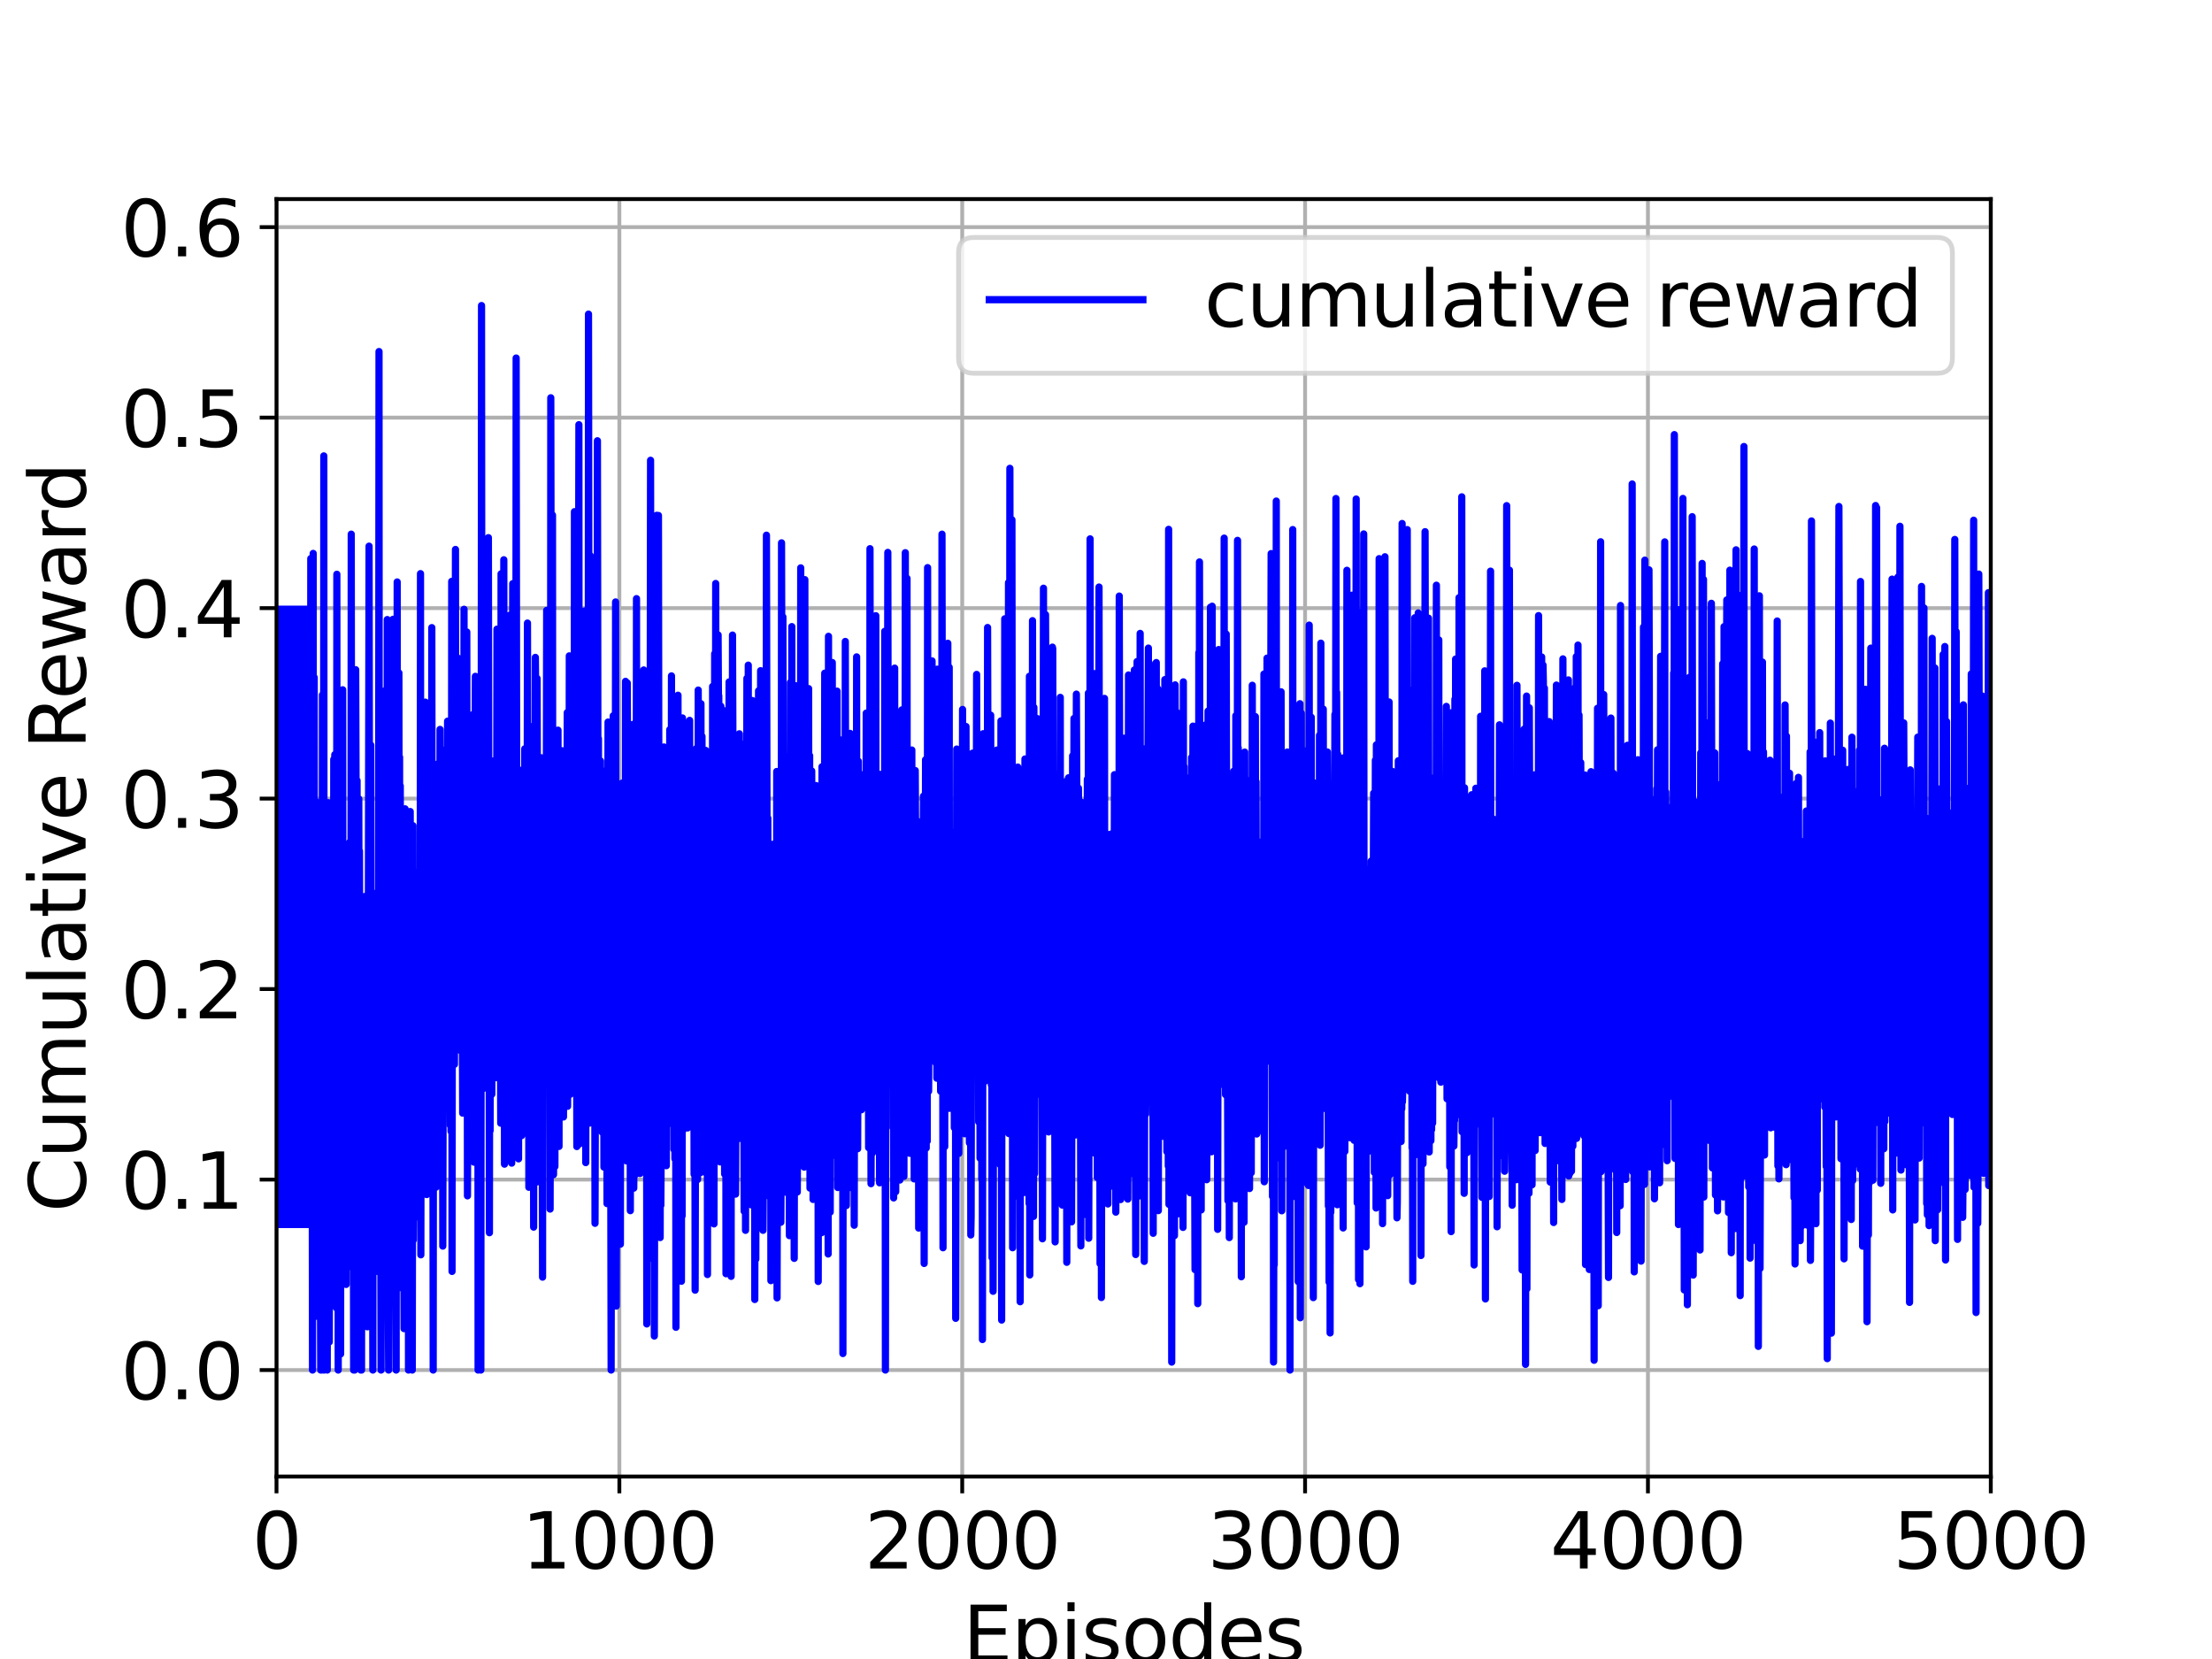 <?xml version="1.0" encoding="utf-8" standalone="no"?>
<!DOCTYPE svg PUBLIC "-//W3C//DTD SVG 1.1//EN"
  "http://www.w3.org/Graphics/SVG/1.1/DTD/svg11.dtd">
<svg height="345.6pt" version="1.1" viewBox="0 0 460.8 345.6" width="460.8pt" xmlns="http://www.w3.org/2000/svg" xmlns:xlink="http://www.w3.org/1999/xlink">
 <defs>
  <style type="text/css">*{stroke-linecap:butt;stroke-linejoin:round;}</style>
 </defs>
 <g id="figure_1">
  <g id="patch_1">
   <path d="M 0 345.6 
L 460.8 345.6 
L 460.8 0 
L 0 0 
z
" style="fill:#ffffff;"/>
  </g>
  <g id="axes_1">
   <g id="patch_2">
    <path d="M 57.6 307.584 
L 414.72 307.584 
L 414.72 41.472 
L 57.6 41.472 
z
" style="fill:#ffffff;"/>
   </g>
   <g id="matplotlib.axis_1">
    <g id="xtick_1">
     <g id="line2d_1">
      <path clip-path="url(#p6685c63d7a)" d="M 57.6 307.584 
L 57.6 41.472 
" style="fill:none;stroke:#b0b0b0;stroke-linecap:square;stroke-width:0.8;"/>
     </g>
     <g id="line2d_2">
      <defs>
       <path d="M 0 0 
L 0 3.5 
" id="mad45e5f4c3" style="stroke:#000000;stroke-width:0.8;"/>
      </defs>
      <g>
       <use style="stroke:#000000;stroke-width:0.8;" x="57.6" xlink:href="#mad45e5f4c3" y="307.584"/>
      </g>
     </g>
     <g id="text_1">
      <!-- 0 -->
      <g transform="translate(52.51 326.741)scale(0.16 -0.16)">
       <defs>
        <path d="M 2034 4250 
Q 1547 4250 1301 3770 
Q 1056 3291 1056 2328 
Q 1056 1369 1301 889 
Q 1547 409 2034 409 
Q 2525 409 2770 889 
Q 3016 1369 3016 2328 
Q 3016 3291 2770 3770 
Q 2525 4250 2034 4250 
z
M 2034 4750 
Q 2819 4750 3233 4129 
Q 3647 3509 3647 2328 
Q 3647 1150 3233 529 
Q 2819 -91 2034 -91 
Q 1250 -91 836 529 
Q 422 1150 422 2328 
Q 422 3509 836 4129 
Q 1250 4750 2034 4750 
z
" id="DejaVuSans-30" transform="scale(0.016)"/>
       </defs>
       <use xlink:href="#DejaVuSans-30"/>
      </g>
     </g>
    </g>
    <g id="xtick_2">
     <g id="line2d_3">
      <path clip-path="url(#p6685c63d7a)" d="M 129.024 307.584 
L 129.024 41.472 
" style="fill:none;stroke:#b0b0b0;stroke-linecap:square;stroke-width:0.8;"/>
     </g>
     <g id="line2d_4">
      <g>
       <use style="stroke:#000000;stroke-width:0.8;" x="129.024" xlink:href="#mad45e5f4c3" y="307.584"/>
      </g>
     </g>
     <g id="text_2">
      <!-- 1000 -->
      <g transform="translate(108.664 326.741)scale(0.16 -0.16)">
       <defs>
        <path d="M 794 531 
L 1825 531 
L 1825 4091 
L 703 3866 
L 703 4441 
L 1819 4666 
L 2450 4666 
L 2450 531 
L 3481 531 
L 3481 0 
L 794 0 
L 794 531 
z
" id="DejaVuSans-31" transform="scale(0.016)"/>
       </defs>
       <use xlink:href="#DejaVuSans-31"/>
       <use x="63.623" xlink:href="#DejaVuSans-30"/>
       <use x="127.246" xlink:href="#DejaVuSans-30"/>
       <use x="190.869" xlink:href="#DejaVuSans-30"/>
      </g>
     </g>
    </g>
    <g id="xtick_3">
     <g id="line2d_5">
      <path clip-path="url(#p6685c63d7a)" d="M 200.448 307.584 
L 200.448 41.472 
" style="fill:none;stroke:#b0b0b0;stroke-linecap:square;stroke-width:0.8;"/>
     </g>
     <g id="line2d_6">
      <g>
       <use style="stroke:#000000;stroke-width:0.8;" x="200.448" xlink:href="#mad45e5f4c3" y="307.584"/>
      </g>
     </g>
     <g id="text_3">
      <!-- 2000 -->
      <g transform="translate(180.088 326.741)scale(0.16 -0.16)">
       <defs>
        <path d="M 1228 531 
L 3431 531 
L 3431 0 
L 469 0 
L 469 531 
Q 828 903 1448 1529 
Q 2069 2156 2228 2338 
Q 2531 2678 2651 2914 
Q 2772 3150 2772 3378 
Q 2772 3750 2511 3984 
Q 2250 4219 1831 4219 
Q 1534 4219 1204 4116 
Q 875 4013 500 3803 
L 500 4441 
Q 881 4594 1212 4672 
Q 1544 4750 1819 4750 
Q 2544 4750 2975 4387 
Q 3406 4025 3406 3419 
Q 3406 3131 3298 2873 
Q 3191 2616 2906 2266 
Q 2828 2175 2409 1742 
Q 1991 1309 1228 531 
z
" id="DejaVuSans-32" transform="scale(0.016)"/>
       </defs>
       <use xlink:href="#DejaVuSans-32"/>
       <use x="63.623" xlink:href="#DejaVuSans-30"/>
       <use x="127.246" xlink:href="#DejaVuSans-30"/>
       <use x="190.869" xlink:href="#DejaVuSans-30"/>
      </g>
     </g>
    </g>
    <g id="xtick_4">
     <g id="line2d_7">
      <path clip-path="url(#p6685c63d7a)" d="M 271.872 307.584 
L 271.872 41.472 
" style="fill:none;stroke:#b0b0b0;stroke-linecap:square;stroke-width:0.8;"/>
     </g>
     <g id="line2d_8">
      <g>
       <use style="stroke:#000000;stroke-width:0.8;" x="271.872" xlink:href="#mad45e5f4c3" y="307.584"/>
      </g>
     </g>
     <g id="text_4">
      <!-- 3000 -->
      <g transform="translate(251.512 326.741)scale(0.16 -0.16)">
       <defs>
        <path d="M 2597 2516 
Q 3050 2419 3304 2112 
Q 3559 1806 3559 1356 
Q 3559 666 3084 287 
Q 2609 -91 1734 -91 
Q 1441 -91 1130 -33 
Q 819 25 488 141 
L 488 750 
Q 750 597 1062 519 
Q 1375 441 1716 441 
Q 2309 441 2620 675 
Q 2931 909 2931 1356 
Q 2931 1769 2642 2001 
Q 2353 2234 1838 2234 
L 1294 2234 
L 1294 2753 
L 1863 2753 
Q 2328 2753 2575 2939 
Q 2822 3125 2822 3475 
Q 2822 3834 2567 4026 
Q 2313 4219 1838 4219 
Q 1578 4219 1281 4162 
Q 984 4106 628 3988 
L 628 4550 
Q 988 4650 1302 4700 
Q 1616 4750 1894 4750 
Q 2613 4750 3031 4423 
Q 3450 4097 3450 3541 
Q 3450 3153 3228 2886 
Q 3006 2619 2597 2516 
z
" id="DejaVuSans-33" transform="scale(0.016)"/>
       </defs>
       <use xlink:href="#DejaVuSans-33"/>
       <use x="63.623" xlink:href="#DejaVuSans-30"/>
       <use x="127.246" xlink:href="#DejaVuSans-30"/>
       <use x="190.869" xlink:href="#DejaVuSans-30"/>
      </g>
     </g>
    </g>
    <g id="xtick_5">
     <g id="line2d_9">
      <path clip-path="url(#p6685c63d7a)" d="M 343.296 307.584 
L 343.296 41.472 
" style="fill:none;stroke:#b0b0b0;stroke-linecap:square;stroke-width:0.8;"/>
     </g>
     <g id="line2d_10">
      <g>
       <use style="stroke:#000000;stroke-width:0.8;" x="343.296" xlink:href="#mad45e5f4c3" y="307.584"/>
      </g>
     </g>
     <g id="text_5">
      <!-- 4000 -->
      <g transform="translate(322.936 326.741)scale(0.16 -0.16)">
       <defs>
        <path d="M 2419 4116 
L 825 1625 
L 2419 1625 
L 2419 4116 
z
M 2253 4666 
L 3047 4666 
L 3047 1625 
L 3713 1625 
L 3713 1100 
L 3047 1100 
L 3047 0 
L 2419 0 
L 2419 1100 
L 313 1100 
L 313 1709 
L 2253 4666 
z
" id="DejaVuSans-34" transform="scale(0.016)"/>
       </defs>
       <use xlink:href="#DejaVuSans-34"/>
       <use x="63.623" xlink:href="#DejaVuSans-30"/>
       <use x="127.246" xlink:href="#DejaVuSans-30"/>
       <use x="190.869" xlink:href="#DejaVuSans-30"/>
      </g>
     </g>
    </g>
    <g id="xtick_6">
     <g id="line2d_11">
      <path clip-path="url(#p6685c63d7a)" d="M 414.72 307.584 
L 414.72 41.472 
" style="fill:none;stroke:#b0b0b0;stroke-linecap:square;stroke-width:0.8;"/>
     </g>
     <g id="line2d_12">
      <g>
       <use style="stroke:#000000;stroke-width:0.8;" x="414.72" xlink:href="#mad45e5f4c3" y="307.584"/>
      </g>
     </g>
     <g id="text_6">
      <!-- 5000 -->
      <g transform="translate(394.36 326.741)scale(0.16 -0.16)">
       <defs>
        <path d="M 691 4666 
L 3169 4666 
L 3169 4134 
L 1269 4134 
L 1269 2991 
Q 1406 3038 1543 3061 
Q 1681 3084 1819 3084 
Q 2600 3084 3056 2656 
Q 3513 2228 3513 1497 
Q 3513 744 3044 326 
Q 2575 -91 1722 -91 
Q 1428 -91 1123 -41 
Q 819 9 494 109 
L 494 744 
Q 775 591 1075 516 
Q 1375 441 1709 441 
Q 2250 441 2565 725 
Q 2881 1009 2881 1497 
Q 2881 1984 2565 2268 
Q 2250 2553 1709 2553 
Q 1456 2553 1204 2497 
Q 953 2441 691 2322 
L 691 4666 
z
" id="DejaVuSans-35" transform="scale(0.016)"/>
       </defs>
       <use xlink:href="#DejaVuSans-35"/>
       <use x="63.623" xlink:href="#DejaVuSans-30"/>
       <use x="127.246" xlink:href="#DejaVuSans-30"/>
       <use x="190.869" xlink:href="#DejaVuSans-30"/>
      </g>
     </g>
    </g>
    <g id="text_7">
     <!-- Episodes -->
     <g transform="translate(200.572 346.226)scale(0.16 -0.16)">
      <defs>
       <path d="M 628 4666 
L 3578 4666 
L 3578 4134 
L 1259 4134 
L 1259 2753 
L 3481 2753 
L 3481 2222 
L 1259 2222 
L 1259 531 
L 3634 531 
L 3634 0 
L 628 0 
L 628 4666 
z
" id="DejaVuSans-45" transform="scale(0.016)"/>
       <path d="M 1159 525 
L 1159 -1331 
L 581 -1331 
L 581 3500 
L 1159 3500 
L 1159 2969 
Q 1341 3281 1617 3432 
Q 1894 3584 2278 3584 
Q 2916 3584 3314 3078 
Q 3713 2572 3713 1747 
Q 3713 922 3314 415 
Q 2916 -91 2278 -91 
Q 1894 -91 1617 61 
Q 1341 213 1159 525 
z
M 3116 1747 
Q 3116 2381 2855 2742 
Q 2594 3103 2138 3103 
Q 1681 3103 1420 2742 
Q 1159 2381 1159 1747 
Q 1159 1113 1420 752 
Q 1681 391 2138 391 
Q 2594 391 2855 752 
Q 3116 1113 3116 1747 
z
" id="DejaVuSans-70" transform="scale(0.016)"/>
       <path d="M 603 3500 
L 1178 3500 
L 1178 0 
L 603 0 
L 603 3500 
z
M 603 4863 
L 1178 4863 
L 1178 4134 
L 603 4134 
L 603 4863 
z
" id="DejaVuSans-69" transform="scale(0.016)"/>
       <path d="M 2834 3397 
L 2834 2853 
Q 2591 2978 2328 3040 
Q 2066 3103 1784 3103 
Q 1356 3103 1142 2972 
Q 928 2841 928 2578 
Q 928 2378 1081 2264 
Q 1234 2150 1697 2047 
L 1894 2003 
Q 2506 1872 2764 1633 
Q 3022 1394 3022 966 
Q 3022 478 2636 193 
Q 2250 -91 1575 -91 
Q 1294 -91 989 -36 
Q 684 19 347 128 
L 347 722 
Q 666 556 975 473 
Q 1284 391 1588 391 
Q 1994 391 2212 530 
Q 2431 669 2431 922 
Q 2431 1156 2273 1281 
Q 2116 1406 1581 1522 
L 1381 1569 
Q 847 1681 609 1914 
Q 372 2147 372 2553 
Q 372 3047 722 3315 
Q 1072 3584 1716 3584 
Q 2034 3584 2315 3537 
Q 2597 3491 2834 3397 
z
" id="DejaVuSans-73" transform="scale(0.016)"/>
       <path d="M 1959 3097 
Q 1497 3097 1228 2736 
Q 959 2375 959 1747 
Q 959 1119 1226 758 
Q 1494 397 1959 397 
Q 2419 397 2687 759 
Q 2956 1122 2956 1747 
Q 2956 2369 2687 2733 
Q 2419 3097 1959 3097 
z
M 1959 3584 
Q 2709 3584 3137 3096 
Q 3566 2609 3566 1747 
Q 3566 888 3137 398 
Q 2709 -91 1959 -91 
Q 1206 -91 779 398 
Q 353 888 353 1747 
Q 353 2609 779 3096 
Q 1206 3584 1959 3584 
z
" id="DejaVuSans-6f" transform="scale(0.016)"/>
       <path d="M 2906 2969 
L 2906 4863 
L 3481 4863 
L 3481 0 
L 2906 0 
L 2906 525 
Q 2725 213 2448 61 
Q 2172 -91 1784 -91 
Q 1150 -91 751 415 
Q 353 922 353 1747 
Q 353 2572 751 3078 
Q 1150 3584 1784 3584 
Q 2172 3584 2448 3432 
Q 2725 3281 2906 2969 
z
M 947 1747 
Q 947 1113 1208 752 
Q 1469 391 1925 391 
Q 2381 391 2643 752 
Q 2906 1113 2906 1747 
Q 2906 2381 2643 2742 
Q 2381 3103 1925 3103 
Q 1469 3103 1208 2742 
Q 947 2381 947 1747 
z
" id="DejaVuSans-64" transform="scale(0.016)"/>
       <path d="M 3597 1894 
L 3597 1613 
L 953 1613 
Q 991 1019 1311 708 
Q 1631 397 2203 397 
Q 2534 397 2845 478 
Q 3156 559 3463 722 
L 3463 178 
Q 3153 47 2828 -22 
Q 2503 -91 2169 -91 
Q 1331 -91 842 396 
Q 353 884 353 1716 
Q 353 2575 817 3079 
Q 1281 3584 2069 3584 
Q 2775 3584 3186 3129 
Q 3597 2675 3597 1894 
z
M 3022 2063 
Q 3016 2534 2758 2815 
Q 2500 3097 2075 3097 
Q 1594 3097 1305 2825 
Q 1016 2553 972 2059 
L 3022 2063 
z
" id="DejaVuSans-65" transform="scale(0.016)"/>
      </defs>
      <use xlink:href="#DejaVuSans-45"/>
      <use x="63.184" xlink:href="#DejaVuSans-70"/>
      <use x="126.66" xlink:href="#DejaVuSans-69"/>
      <use x="154.443" xlink:href="#DejaVuSans-73"/>
      <use x="206.543" xlink:href="#DejaVuSans-6f"/>
      <use x="267.725" xlink:href="#DejaVuSans-64"/>
      <use x="331.201" xlink:href="#DejaVuSans-65"/>
      <use x="392.725" xlink:href="#DejaVuSans-73"/>
     </g>
    </g>
   </g>
   <g id="matplotlib.axis_2">
    <g id="ytick_1">
     <g id="line2d_13">
      <path clip-path="url(#p6685c63d7a)" d="M 57.6 285.408 
L 414.72 285.408 
" style="fill:none;stroke:#b0b0b0;stroke-linecap:square;stroke-width:0.8;"/>
     </g>
     <g id="line2d_14">
      <defs>
       <path d="M 0 0 
L -3.5 0 
" id="mbae23f8963" style="stroke:#000000;stroke-width:0.8;"/>
      </defs>
      <g>
       <use style="stroke:#000000;stroke-width:0.8;" x="57.6" xlink:href="#mbae23f8963" y="285.408"/>
      </g>
     </g>
     <g id="text_8">
      <!-- 0.0 -->
      <g transform="translate(25.155 291.487)scale(0.16 -0.16)">
       <defs>
        <path d="M 684 794 
L 1344 794 
L 1344 0 
L 684 0 
L 684 794 
z
" id="DejaVuSans-2e" transform="scale(0.016)"/>
       </defs>
       <use xlink:href="#DejaVuSans-30"/>
       <use x="63.623" xlink:href="#DejaVuSans-2e"/>
       <use x="95.41" xlink:href="#DejaVuSans-30"/>
      </g>
     </g>
    </g>
    <g id="ytick_2">
     <g id="line2d_15">
      <path clip-path="url(#p6685c63d7a)" d="M 57.6 245.726 
L 414.72 245.726 
" style="fill:none;stroke:#b0b0b0;stroke-linecap:square;stroke-width:0.8;"/>
     </g>
     <g id="line2d_16">
      <g>
       <use style="stroke:#000000;stroke-width:0.8;" x="57.6" xlink:href="#mbae23f8963" y="245.726"/>
      </g>
     </g>
     <g id="text_9">
      <!-- 0.1 -->
      <g transform="translate(25.155 251.805)scale(0.16 -0.16)">
       <use xlink:href="#DejaVuSans-30"/>
       <use x="63.623" xlink:href="#DejaVuSans-2e"/>
       <use x="95.41" xlink:href="#DejaVuSans-31"/>
      </g>
     </g>
    </g>
    <g id="ytick_3">
     <g id="line2d_17">
      <path clip-path="url(#p6685c63d7a)" d="M 57.6 206.044 
L 414.72 206.044 
" style="fill:none;stroke:#b0b0b0;stroke-linecap:square;stroke-width:0.8;"/>
     </g>
     <g id="line2d_18">
      <g>
       <use style="stroke:#000000;stroke-width:0.8;" x="57.6" xlink:href="#mbae23f8963" y="206.044"/>
      </g>
     </g>
     <g id="text_10">
      <!-- 0.2 -->
      <g transform="translate(25.155 212.123)scale(0.16 -0.16)">
       <use xlink:href="#DejaVuSans-30"/>
       <use x="63.623" xlink:href="#DejaVuSans-2e"/>
       <use x="95.41" xlink:href="#DejaVuSans-32"/>
      </g>
     </g>
    </g>
    <g id="ytick_4">
     <g id="line2d_19">
      <path clip-path="url(#p6685c63d7a)" d="M 57.6 166.362 
L 414.72 166.362 
" style="fill:none;stroke:#b0b0b0;stroke-linecap:square;stroke-width:0.8;"/>
     </g>
     <g id="line2d_20">
      <g>
       <use style="stroke:#000000;stroke-width:0.8;" x="57.6" xlink:href="#mbae23f8963" y="166.362"/>
      </g>
     </g>
     <g id="text_11">
      <!-- 0.3 -->
      <g transform="translate(25.155 172.441)scale(0.16 -0.16)">
       <use xlink:href="#DejaVuSans-30"/>
       <use x="63.623" xlink:href="#DejaVuSans-2e"/>
       <use x="95.41" xlink:href="#DejaVuSans-33"/>
      </g>
     </g>
    </g>
    <g id="ytick_5">
     <g id="line2d_21">
      <path clip-path="url(#p6685c63d7a)" d="M 57.6 126.681 
L 414.72 126.681 
" style="fill:none;stroke:#b0b0b0;stroke-linecap:square;stroke-width:0.8;"/>
     </g>
     <g id="line2d_22">
      <g>
       <use style="stroke:#000000;stroke-width:0.8;" x="57.6" xlink:href="#mbae23f8963" y="126.681"/>
      </g>
     </g>
     <g id="text_12">
      <!-- 0.4 -->
      <g transform="translate(25.155 132.759)scale(0.16 -0.16)">
       <use xlink:href="#DejaVuSans-30"/>
       <use x="63.623" xlink:href="#DejaVuSans-2e"/>
       <use x="95.41" xlink:href="#DejaVuSans-34"/>
      </g>
     </g>
    </g>
    <g id="ytick_6">
     <g id="line2d_23">
      <path clip-path="url(#p6685c63d7a)" d="M 57.6 86.999 
L 414.72 86.999 
" style="fill:none;stroke:#b0b0b0;stroke-linecap:square;stroke-width:0.8;"/>
     </g>
     <g id="line2d_24">
      <g>
       <use style="stroke:#000000;stroke-width:0.8;" x="57.6" xlink:href="#mbae23f8963" y="86.999"/>
      </g>
     </g>
     <g id="text_13">
      <!-- 0.5 -->
      <g transform="translate(25.155 93.077)scale(0.16 -0.16)">
       <use xlink:href="#DejaVuSans-30"/>
       <use x="63.623" xlink:href="#DejaVuSans-2e"/>
       <use x="95.41" xlink:href="#DejaVuSans-35"/>
      </g>
     </g>
    </g>
    <g id="ytick_7">
     <g id="line2d_25">
      <path clip-path="url(#p6685c63d7a)" d="M 57.6 47.317 
L 414.72 47.317 
" style="fill:none;stroke:#b0b0b0;stroke-linecap:square;stroke-width:0.8;"/>
     </g>
     <g id="line2d_26">
      <g>
       <use style="stroke:#000000;stroke-width:0.8;" x="57.6" xlink:href="#mbae23f8963" y="47.317"/>
      </g>
     </g>
     <g id="text_14">
      <!-- 0.6 -->
      <g transform="translate(25.155 53.396)scale(0.16 -0.16)">
       <defs>
        <path d="M 2113 2584 
Q 1688 2584 1439 2293 
Q 1191 2003 1191 1497 
Q 1191 994 1439 701 
Q 1688 409 2113 409 
Q 2538 409 2786 701 
Q 3034 994 3034 1497 
Q 3034 2003 2786 2293 
Q 2538 2584 2113 2584 
z
M 3366 4563 
L 3366 3988 
Q 3128 4100 2886 4159 
Q 2644 4219 2406 4219 
Q 1781 4219 1451 3797 
Q 1122 3375 1075 2522 
Q 1259 2794 1537 2939 
Q 1816 3084 2150 3084 
Q 2853 3084 3261 2657 
Q 3669 2231 3669 1497 
Q 3669 778 3244 343 
Q 2819 -91 2113 -91 
Q 1303 -91 875 529 
Q 447 1150 447 2328 
Q 447 3434 972 4092 
Q 1497 4750 2381 4750 
Q 2619 4750 2861 4703 
Q 3103 4656 3366 4563 
z
" id="DejaVuSans-36" transform="scale(0.016)"/>
       </defs>
       <use xlink:href="#DejaVuSans-30"/>
       <use x="63.623" xlink:href="#DejaVuSans-2e"/>
       <use x="95.41" xlink:href="#DejaVuSans-36"/>
      </g>
     </g>
    </g>
    <g id="text_15">
     <!-- Cumulative Reward -->
     <g transform="translate(17.828 252.524)rotate(-90)scale(0.16 -0.16)">
      <defs>
       <path d="M 4122 4306 
L 4122 3641 
Q 3803 3938 3442 4084 
Q 3081 4231 2675 4231 
Q 1875 4231 1450 3742 
Q 1025 3253 1025 2328 
Q 1025 1406 1450 917 
Q 1875 428 2675 428 
Q 3081 428 3442 575 
Q 3803 722 4122 1019 
L 4122 359 
Q 3791 134 3420 21 
Q 3050 -91 2638 -91 
Q 1578 -91 968 557 
Q 359 1206 359 2328 
Q 359 3453 968 4101 
Q 1578 4750 2638 4750 
Q 3056 4750 3426 4639 
Q 3797 4528 4122 4306 
z
" id="DejaVuSans-43" transform="scale(0.016)"/>
       <path d="M 544 1381 
L 544 3500 
L 1119 3500 
L 1119 1403 
Q 1119 906 1312 657 
Q 1506 409 1894 409 
Q 2359 409 2629 706 
Q 2900 1003 2900 1516 
L 2900 3500 
L 3475 3500 
L 3475 0 
L 2900 0 
L 2900 538 
Q 2691 219 2414 64 
Q 2138 -91 1772 -91 
Q 1169 -91 856 284 
Q 544 659 544 1381 
z
M 1991 3584 
L 1991 3584 
z
" id="DejaVuSans-75" transform="scale(0.016)"/>
       <path d="M 3328 2828 
Q 3544 3216 3844 3400 
Q 4144 3584 4550 3584 
Q 5097 3584 5394 3201 
Q 5691 2819 5691 2113 
L 5691 0 
L 5113 0 
L 5113 2094 
Q 5113 2597 4934 2840 
Q 4756 3084 4391 3084 
Q 3944 3084 3684 2787 
Q 3425 2491 3425 1978 
L 3425 0 
L 2847 0 
L 2847 2094 
Q 2847 2600 2669 2842 
Q 2491 3084 2119 3084 
Q 1678 3084 1418 2786 
Q 1159 2488 1159 1978 
L 1159 0 
L 581 0 
L 581 3500 
L 1159 3500 
L 1159 2956 
Q 1356 3278 1631 3431 
Q 1906 3584 2284 3584 
Q 2666 3584 2933 3390 
Q 3200 3197 3328 2828 
z
" id="DejaVuSans-6d" transform="scale(0.016)"/>
       <path d="M 603 4863 
L 1178 4863 
L 1178 0 
L 603 0 
L 603 4863 
z
" id="DejaVuSans-6c" transform="scale(0.016)"/>
       <path d="M 2194 1759 
Q 1497 1759 1228 1600 
Q 959 1441 959 1056 
Q 959 750 1161 570 
Q 1363 391 1709 391 
Q 2188 391 2477 730 
Q 2766 1069 2766 1631 
L 2766 1759 
L 2194 1759 
z
M 3341 1997 
L 3341 0 
L 2766 0 
L 2766 531 
Q 2569 213 2275 61 
Q 1981 -91 1556 -91 
Q 1019 -91 701 211 
Q 384 513 384 1019 
Q 384 1609 779 1909 
Q 1175 2209 1959 2209 
L 2766 2209 
L 2766 2266 
Q 2766 2663 2505 2880 
Q 2244 3097 1772 3097 
Q 1472 3097 1187 3025 
Q 903 2953 641 2809 
L 641 3341 
Q 956 3463 1253 3523 
Q 1550 3584 1831 3584 
Q 2591 3584 2966 3190 
Q 3341 2797 3341 1997 
z
" id="DejaVuSans-61" transform="scale(0.016)"/>
       <path d="M 1172 4494 
L 1172 3500 
L 2356 3500 
L 2356 3053 
L 1172 3053 
L 1172 1153 
Q 1172 725 1289 603 
Q 1406 481 1766 481 
L 2356 481 
L 2356 0 
L 1766 0 
Q 1100 0 847 248 
Q 594 497 594 1153 
L 594 3053 
L 172 3053 
L 172 3500 
L 594 3500 
L 594 4494 
L 1172 4494 
z
" id="DejaVuSans-74" transform="scale(0.016)"/>
       <path d="M 191 3500 
L 800 3500 
L 1894 563 
L 2988 3500 
L 3597 3500 
L 2284 0 
L 1503 0 
L 191 3500 
z
" id="DejaVuSans-76" transform="scale(0.016)"/>
       <path id="DejaVuSans-20" transform="scale(0.016)"/>
       <path d="M 2841 2188 
Q 3044 2119 3236 1894 
Q 3428 1669 3622 1275 
L 4263 0 
L 3584 0 
L 2988 1197 
Q 2756 1666 2539 1819 
Q 2322 1972 1947 1972 
L 1259 1972 
L 1259 0 
L 628 0 
L 628 4666 
L 2053 4666 
Q 2853 4666 3247 4331 
Q 3641 3997 3641 3322 
Q 3641 2881 3436 2590 
Q 3231 2300 2841 2188 
z
M 1259 4147 
L 1259 2491 
L 2053 2491 
Q 2509 2491 2742 2702 
Q 2975 2913 2975 3322 
Q 2975 3731 2742 3939 
Q 2509 4147 2053 4147 
L 1259 4147 
z
" id="DejaVuSans-52" transform="scale(0.016)"/>
       <path d="M 269 3500 
L 844 3500 
L 1563 769 
L 2278 3500 
L 2956 3500 
L 3675 769 
L 4391 3500 
L 4966 3500 
L 4050 0 
L 3372 0 
L 2619 2869 
L 1863 0 
L 1184 0 
L 269 3500 
z
" id="DejaVuSans-77" transform="scale(0.016)"/>
       <path d="M 2631 2963 
Q 2534 3019 2420 3045 
Q 2306 3072 2169 3072 
Q 1681 3072 1420 2755 
Q 1159 2438 1159 1844 
L 1159 0 
L 581 0 
L 581 3500 
L 1159 3500 
L 1159 2956 
Q 1341 3275 1631 3429 
Q 1922 3584 2338 3584 
Q 2397 3584 2469 3576 
Q 2541 3569 2628 3553 
L 2631 2963 
z
" id="DejaVuSans-72" transform="scale(0.016)"/>
      </defs>
      <use xlink:href="#DejaVuSans-43"/>
      <use x="69.824" xlink:href="#DejaVuSans-75"/>
      <use x="133.203" xlink:href="#DejaVuSans-6d"/>
      <use x="230.615" xlink:href="#DejaVuSans-75"/>
      <use x="293.994" xlink:href="#DejaVuSans-6c"/>
      <use x="321.777" xlink:href="#DejaVuSans-61"/>
      <use x="383.057" xlink:href="#DejaVuSans-74"/>
      <use x="422.266" xlink:href="#DejaVuSans-69"/>
      <use x="450.049" xlink:href="#DejaVuSans-76"/>
      <use x="509.229" xlink:href="#DejaVuSans-65"/>
      <use x="570.752" xlink:href="#DejaVuSans-20"/>
      <use x="602.539" xlink:href="#DejaVuSans-52"/>
      <use x="667.521" xlink:href="#DejaVuSans-65"/>
      <use x="729.045" xlink:href="#DejaVuSans-77"/>
      <use x="810.832" xlink:href="#DejaVuSans-61"/>
      <use x="872.111" xlink:href="#DejaVuSans-72"/>
      <use x="911.475" xlink:href="#DejaVuSans-64"/>
     </g>
    </g>
   </g>
   <g id="line2d_27">
    <path clip-path="url(#p6685c63d7a)" d="M 57.6 255.085 
L 57.743 126.904 
L 57.886 255.085 
L 58.029 126.904 
L 58.171 255.085 
L 58.314 126.904 
L 58.457 255.085 
L 58.6 126.904 
L 58.743 255.085 
L 58.886 126.904 
L 59.028 255.085 
L 59.171 126.904 
L 59.314 255.085 
L 59.457 126.904 
L 59.6 255.085 
L 59.743 126.904 
L 59.886 255.085 
L 60.028 126.904 
L 60.171 255.085 
L 60.314 126.904 
L 60.457 255.085 
L 60.6 126.904 
L 60.743 255.085 
L 60.886 126.904 
L 61.028 255.085 
L 61.171 126.904 
L 61.314 255.085 
L 61.457 126.904 
L 61.6 255.085 
L 61.743 126.904 
L 61.885 255.085 
L 62.028 126.904 
L 62.171 255.085 
L 62.314 126.904 
L 62.457 255.085 
L 62.6 126.904 
L 62.743 255.085 
L 62.885 126.904 
L 63.028 255.085 
L 63.171 126.904 
L 63.314 255.085 
L 63.457 126.904 
L 63.6 255.085 
L 63.742 126.904 
L 63.885 255.085 
L 64.028 126.904 
L 64.171 255.085 
L 64.314 126.904 
L 64.457 255.085 
L 64.6 126.904 
L 64.671 253.36 
L 64.742 116.358 
L 64.814 220.136 
L 64.885 202.937 
L 65.028 230.504 
L 65.1 285.408 
L 65.242 115.283 
L 65.314 254.19 
L 65.385 213.064 
L 65.457 141.132 
L 65.528 259.248 
L 65.599 238.34 
L 65.742 166.904 
L 65.885 274.194 
L 65.957 241.345 
L 66.028 217.895 
L 66.099 226.36 
L 66.171 224.785 
L 66.242 198.065 
L 66.457 240.829 
L 66.528 207.305 
L 66.814 285.408 
L 66.885 227.626 
L 66.957 247.984 
L 67.028 285.408 
L 67.171 144.762 
L 67.242 185.566 
L 67.314 176.414 
L 67.385 229.732 
L 67.457 94.971 
L 67.528 285.408 
L 67.599 235.174 
L 67.671 208.374 
L 67.742 255.402 
L 67.814 197.01 
L 67.885 217.678 
L 67.956 235.481 
L 68.028 184.629 
L 68.099 210.8 
L 68.171 285.408 
L 68.242 200.062 
L 68.314 241.067 
L 68.385 167.211 
L 68.456 213.915 
L 68.528 182.369 
L 68.599 279.551 
L 68.742 204.29 
L 68.814 210.646 
L 68.885 174.256 
L 68.956 178.454 
L 69.099 182.798 
L 69.242 270.527 
L 69.385 178.176 
L 69.456 224.045 
L 69.528 158.19 
L 69.599 220.116 
L 69.671 191.553 
L 69.742 157.205 
L 69.814 260.932 
L 69.885 158.758 
L 69.956 215.771 
L 70.028 176.439 
L 70.099 272.47 
L 70.171 119.627 
L 70.242 250.808 
L 70.313 227.529 
L 70.385 233.362 
L 70.456 285.408 
L 70.599 224.775 
L 70.671 228.59 
L 70.885 175.454 
L 70.956 282.064 
L 71.028 154.238 
L 71.099 197.924 
L 71.171 204.459 
L 71.242 223.107 
L 71.385 143.692 
L 71.456 242.136 
L 71.528 234.54 
L 71.599 200.004 
L 71.671 254.441 
L 71.742 190.738 
L 71.813 205.258 
L 71.956 241.233 
L 72.028 181.217 
L 72.099 267.572 
L 72.17 209.549 
L 72.242 252.259 
L 72.313 244.237 
L 72.385 242.242 
L 72.528 223.176 
L 72.599 218.181 
L 72.67 249.591 
L 72.885 175.415 
L 72.956 263.857 
L 73.028 237.392 
L 73.099 213.378 
L 73.17 111.271 
L 73.313 244.206 
L 73.385 151.827 
L 73.528 220.428 
L 73.599 235.625 
L 73.67 285.408 
L 73.742 211.198 
L 73.813 224.194 
L 73.885 285.408 
L 73.956 209.839 
L 74.028 254.335 
L 74.099 139.512 
L 74.17 161.016 
L 74.242 228.879 
L 74.385 162.602 
L 74.527 238.94 
L 74.599 258.081 
L 74.742 166.407 
L 74.813 207.571 
L 74.885 177.271 
L 75.17 285.408 
L 75.242 207.692 
L 75.313 285.408 
L 75.385 201.118 
L 75.456 271.144 
L 75.599 206.18 
L 75.742 242.2 
L 75.885 188.393 
L 75.956 268.488 
L 76.027 186.746 
L 76.099 230.505 
L 76.242 272.852 
L 76.385 187.013 
L 76.527 276.401 
L 76.742 186.718 
L 76.884 113.772 
L 77.027 213.809 
L 77.17 196.349 
L 77.242 155.212 
L 77.384 252.013 
L 77.456 203.785 
L 77.527 210.211 
L 77.67 285.408 
L 77.742 196.4 
L 77.813 212.082 
L 77.884 194.586 
L 78.027 262.321 
L 78.17 187.175 
L 78.313 243.477 
L 78.456 204.335 
L 78.599 240.959 
L 78.742 185.715 
L 78.813 264.918 
L 78.956 73.228 
L 79.027 251.015 
L 79.099 204.431 
L 79.17 189.91 
L 79.384 285.408 
L 79.599 148.176 
L 79.67 268.083 
L 79.741 216.562 
L 79.813 200.167 
L 79.956 256.148 
L 80.027 204.701 
L 80.17 245.964 
L 80.241 218.768 
L 80.313 143.796 
L 80.456 199.95 
L 80.527 169.355 
L 80.599 234.825 
L 80.67 129.064 
L 80.813 257.121 
L 80.956 285.408 
L 81.098 185.532 
L 81.17 186.664 
L 81.241 230.13 
L 81.384 161.71 
L 81.456 251.945 
L 81.527 228.782 
L 81.67 242.472 
L 81.884 129.006 
L 81.956 234.752 
L 82.027 209.048 
L 82.098 208.301 
L 82.17 216.022 
L 82.241 185.258 
L 82.384 247.247 
L 82.527 285.408 
L 82.598 159.265 
L 82.67 203.946 
L 82.741 121.23 
L 82.813 251.984 
L 82.884 223.435 
L 82.956 160.235 
L 83.027 218.643 
L 83.098 140.175 
L 83.17 210.651 
L 83.241 157.71 
L 83.313 268.226 
L 83.384 163.707 
L 83.455 227.124 
L 83.527 191.191 
L 83.598 230.563 
L 83.67 188.906 
L 83.813 224.809 
L 83.955 204.667 
L 84.17 276.781 
L 84.384 168.494 
L 84.598 257.771 
L 84.741 189.556 
L 84.884 235.939 
L 85.027 197.685 
L 85.098 285.408 
L 85.17 170.329 
L 85.241 189.146 
L 85.313 273.955 
L 85.384 262.003 
L 85.455 169.053 
L 85.527 240.384 
L 85.598 172.777 
L 85.67 213.223 
L 85.741 191.652 
L 85.812 212.206 
L 85.884 285.408 
L 86.027 172.005 
L 86.098 258.321 
L 86.17 246.619 
L 86.455 211.124 
L 86.527 243.101 
L 86.598 192.073 
L 86.67 222.485 
L 86.741 211.988 
L 86.812 200.488 
L 86.884 202.066 
L 86.955 253.499 
L 87.098 181.653 
L 87.17 239.837 
L 87.241 192.325 
L 87.312 251.575 
L 87.384 226.558 
L 87.455 203.915 
L 87.527 207.609 
L 87.598 119.496 
L 87.67 261.405 
L 87.741 210.101 
L 87.812 243.884 
L 87.884 176.347 
L 87.955 185.32 
L 88.027 196.432 
L 88.098 191.548 
L 88.169 147.205 
L 88.241 244.86 
L 88.312 243.836 
L 88.455 212.054 
L 88.527 244.851 
L 88.598 146.266 
L 88.669 161.369 
L 88.884 248.853 
L 89.098 148.86 
L 89.241 214.478 
L 89.312 213.057 
L 89.384 205.658 
L 89.455 212.604 
L 89.527 230.642 
L 89.669 160.46 
L 89.741 199.935 
L 89.812 191.462 
L 89.884 209.899 
L 89.955 130.742 
L 90.098 234.6 
L 90.169 215.425 
L 90.241 285.408 
L 90.312 200.979 
L 90.384 211.41 
L 90.526 160.562 
L 90.598 183.581 
L 90.669 178.024 
L 90.741 173.465 
L 90.812 247.321 
L 90.955 175.242 
L 91.026 239.586 
L 91.098 214.803 
L 91.169 244.132 
L 91.241 159.117 
L 91.312 224.638 
L 91.384 224.027 
L 91.455 202.911 
L 91.526 203.595 
L 91.598 223.602 
L 91.669 151.949 
L 91.812 209.957 
L 91.884 158.532 
L 92.026 221.585 
L 92.169 199.946 
L 92.241 259.587 
L 92.455 158.257 
L 92.598 186.341 
L 92.741 167.676 
L 92.812 216.509 
L 92.883 156.144 
L 92.955 174.555 
L 93.098 202.506 
L 93.241 150.229 
L 93.383 210.185 
L 93.455 161.912 
L 93.598 203.049 
L 93.669 191.262 
L 93.812 234.464 
L 93.883 176.727 
L 93.955 235.679 
L 94.026 226.107 
L 94.098 121.107 
L 94.169 264.859 
L 94.241 190.542 
L 94.312 184.607 
L 94.383 128.802 
L 94.598 215.516 
L 94.669 221.724 
L 94.883 114.459 
L 94.955 194.772 
L 95.026 181.5 
L 95.098 214.547 
L 95.169 196.526 
L 95.24 144.819 
L 95.312 193.899 
L 95.383 137.093 
L 95.455 137.257 
L 95.526 157.377 
L 95.598 212.416 
L 95.669 196.509 
L 95.74 206.09 
L 95.812 148.876 
L 95.955 218.866 
L 96.026 210.178 
L 96.169 172.797 
L 96.383 231.892 
L 96.455 220.746 
L 96.526 222.555 
L 96.669 126.921 
L 96.74 220.982 
L 96.883 151.686 
L 96.955 194.203 
L 97.026 141.99 
L 97.097 221.965 
L 97.169 186.202 
L 97.24 131.648 
L 97.383 249.119 
L 97.455 224.778 
L 97.526 148.867 
L 97.597 159.883 
L 97.669 213.288 
L 97.74 174.559 
L 97.812 189.859 
L 97.883 228.684 
L 97.955 217.661 
L 98.026 211.299 
L 98.097 174.85 
L 98.24 229.022 
L 98.383 179.117 
L 98.597 213.447 
L 98.669 148.731 
L 98.74 242.1 
L 98.812 199.878 
L 99.026 140.894 
L 99.097 211.657 
L 99.169 206.686 
L 99.24 158.302 
L 99.312 207.955 
L 99.383 175.273 
L 99.454 211.017 
L 99.526 152.268 
L 99.597 285.408 
L 99.669 248.37 
L 99.812 158.324 
L 99.883 210.938 
L 99.954 157.988 
L 100.026 175.587 
L 100.097 194.68 
L 100.169 285.408 
L 100.312 63.648 
L 100.383 163.077 
L 100.454 208.499 
L 100.597 117.814 
L 100.74 226.732 
L 100.812 158.198 
L 100.883 210.504 
L 100.954 153.117 
L 101.026 217.723 
L 101.097 182.048 
L 101.169 221.888 
L 101.24 172.772 
L 101.311 192.927 
L 101.383 180.244 
L 101.454 190.646 
L 101.526 179.204 
L 101.669 211.067 
L 101.74 112 
L 101.954 256.802 
L 102.026 197.314 
L 102.097 235.548 
L 102.24 188.709 
L 102.383 220.469 
L 102.454 227.957 
L 102.74 158.529 
L 102.811 170.59 
L 102.883 218.343 
L 102.954 179.128 
L 103.026 198.898 
L 103.097 171.691 
L 103.169 222.64 
L 103.24 205.602 
L 103.311 184.827 
L 103.383 224.501 
L 103.526 131.067 
L 103.597 138.149 
L 103.668 152.791 
L 103.74 207.58 
L 103.811 181.429 
L 103.883 192.77 
L 103.954 149.549 
L 104.026 154.929 
L 104.097 222.727 
L 104.168 190.62 
L 104.311 233.984 
L 104.383 119.533 
L 104.454 147.164 
L 104.526 221.452 
L 104.74 129.33 
L 104.811 188.452 
L 104.883 181.543 
L 104.954 116.61 
L 105.097 242.516 
L 105.311 189.612 
L 105.383 161.251 
L 105.454 198.063 
L 105.526 149.358 
L 105.597 197.88 
L 105.668 152.684 
L 105.811 204.878 
L 105.883 162.834 
L 105.954 223.347 
L 106.025 151.563 
L 106.097 155.427 
L 106.168 128.166 
L 106.311 197.94 
L 106.383 203.237 
L 106.454 182.24 
L 106.597 242.304 
L 106.811 121.583 
L 107.025 218.094 
L 107.097 231.692 
L 107.24 148.304 
L 107.311 233.982 
L 107.383 192.007 
L 107.454 177.109 
L 107.525 74.579 
L 107.668 191.222 
L 107.74 185.675 
L 108.025 241.411 
L 108.097 194.412 
L 108.168 194.579 
L 108.311 216.549 
L 108.454 160.467 
L 108.668 236.57 
L 108.74 195.533 
L 108.811 195.914 
L 108.882 188.787 
L 108.954 210.109 
L 109.097 181.98 
L 109.168 216.341 
L 109.311 155.994 
L 109.382 160.559 
L 109.525 220.354 
L 109.597 160.165 
L 109.74 219.896 
L 109.882 129.794 
L 110.025 201.784 
L 110.097 167.971 
L 110.168 247.333 
L 110.239 218.149 
L 110.311 186.999 
L 110.382 214.033 
L 110.454 180.665 
L 110.597 213.174 
L 110.668 183.311 
L 110.739 226.423 
L 110.811 151.355 
L 110.882 159.268 
L 110.954 195.214 
L 111.025 184.188 
L 111.097 187.167 
L 111.168 255.633 
L 111.311 158.295 
L 111.454 238.514 
L 111.525 136.941 
L 111.597 144.51 
L 111.668 145.866 
L 111.811 246.241 
L 111.882 141.328 
L 111.954 165.093 
L 112.097 217.153 
L 112.168 215.105 
L 112.239 170.945 
L 112.311 215.598 
L 112.382 172.137 
L 112.454 223.362 
L 112.525 191.079 
L 112.596 216.613 
L 112.739 157.848 
L 112.811 228.957 
L 112.882 228.316 
L 112.954 235.808 
L 113.025 266.053 
L 113.096 162.57 
L 113.168 219.55 
L 113.311 177.122 
L 113.382 209.915 
L 113.454 209.178 
L 113.596 160.991 
L 113.668 179.982 
L 113.739 204.844 
L 113.882 127.151 
L 113.954 199.565 
L 114.025 185.959 
L 114.096 190.451 
L 114.168 211.554 
L 114.239 206.467 
L 114.311 216.506 
L 114.454 165.945 
L 114.596 251.877 
L 114.668 214.958 
L 114.739 82.861 
L 114.953 211.91 
L 115.096 107.303 
L 115.168 224.714 
L 115.239 159.256 
L 115.311 244.706 
L 115.453 184.804 
L 115.596 243.015 
L 115.739 171.402 
L 115.811 170.648 
L 115.882 154.043 
L 115.953 159.608 
L 116.096 210.892 
L 116.168 210.055 
L 116.239 152.102 
L 116.453 238.824 
L 116.525 160.45 
L 116.596 194.588 
L 116.668 187.735 
L 116.882 229.855 
L 116.953 161.654 
L 117.025 168.815 
L 117.096 156.389 
L 117.168 195.532 
L 117.239 168.94 
L 117.31 171.62 
L 117.382 232.687 
L 117.525 193.074 
L 117.668 173.296 
L 117.739 174.228 
L 118.025 209.068 
L 118.168 148.447 
L 118.239 230.465 
L 118.31 175.774 
L 118.382 223.372 
L 118.453 207.649 
L 118.525 189.745 
L 118.596 136.625 
L 118.81 227.956 
L 119.025 151.136 
L 119.096 162.358 
L 119.167 213.972 
L 119.239 152.84 
L 119.31 178.241 
L 119.382 209.014 
L 119.453 207.451 
L 119.525 158.022 
L 119.596 223.111 
L 119.667 106.588 
L 119.81 194.513 
L 119.953 159.531 
L 120.025 219.285 
L 120.096 201.101 
L 120.167 238.849 
L 120.239 225.622 
L 120.31 140.428 
L 120.382 199.599 
L 120.596 88.465 
L 120.667 238.33 
L 120.739 171.938 
L 120.953 229.239 
L 121.025 155.568 
L 121.167 220.239 
L 121.239 218.579 
L 121.31 149.319 
L 121.382 182.254 
L 121.453 228.174 
L 121.524 158.557 
L 121.739 225.864 
L 121.81 127.268 
L 122.024 242.198 
L 122.167 179.116 
L 122.239 192.577 
L 122.31 147.691 
L 122.453 211.495 
L 122.524 181.321 
L 122.596 65.434 
L 122.81 233.968 
L 122.882 208.196 
L 122.953 115.736 
L 123.167 230.94 
L 123.239 233.482 
L 123.31 138.112 
L 123.382 190.907 
L 123.453 217.029 
L 123.667 169.705 
L 123.81 211.593 
L 123.881 208.654 
L 123.953 254.84 
L 124.096 201.231 
L 124.167 192.775 
L 124.31 161.374 
L 124.381 187.352 
L 124.453 91.817 
L 124.524 135.428 
L 124.596 204.611 
L 124.667 153.863 
L 124.739 221.999 
L 124.81 198.417 
L 124.881 213.01 
L 124.953 207.839 
L 125.024 198.085 
L 125.096 158.525 
L 125.167 204.398 
L 125.239 184.576 
L 125.31 160.4 
L 125.453 235.85 
L 125.524 181.243 
L 125.667 233.118 
L 125.738 190.621 
L 125.81 243.135 
L 125.881 185.784 
L 125.953 217.654 
L 126.024 213.835 
L 126.167 166.243 
L 126.238 192.94 
L 126.31 163.433 
L 126.453 250.733 
L 126.667 150.416 
L 126.81 223.855 
L 127.024 164.793 
L 127.096 169.851 
L 127.31 285.408 
L 127.453 203.653 
L 127.524 199.734 
L 127.596 179.546 
L 127.667 255.774 
L 127.738 149.112 
L 127.81 178.625 
L 127.881 224.296 
L 127.953 221.296 
L 128.024 169.323 
L 128.095 179.731 
L 128.167 188.997 
L 128.238 125.393 
L 128.381 272.084 
L 128.453 223.738 
L 128.595 168.03 
L 128.667 233.223 
L 128.738 198.223 
L 128.81 190.338 
L 128.881 203.295 
L 128.953 186.218 
L 129.095 219.784 
L 129.238 259.187 
L 129.31 202.192 
L 129.381 224.875 
L 129.453 216.308 
L 129.524 228.441 
L 129.595 163.126 
L 129.738 237.82 
L 129.881 201.941 
L 129.953 223.001 
L 130.095 204.177 
L 130.167 235.293 
L 130.238 218.794 
L 130.31 141.933 
L 130.381 166.448 
L 130.452 180.34 
L 130.524 241.849 
L 130.667 142.264 
L 130.81 174.686 
L 130.952 237.121 
L 131.024 198.796 
L 131.095 222.333 
L 131.167 153.163 
L 131.31 252.206 
L 131.381 165.747 
L 131.452 235.36 
L 131.667 160.441 
L 131.738 227.82 
L 131.81 150.916 
L 131.881 206.182 
L 131.952 156.647 
L 132.024 247.517 
L 132.095 235.926 
L 132.167 180.653 
L 132.238 195.847 
L 132.381 244.681 
L 132.452 237.193 
L 132.595 124.702 
L 132.667 230.798 
L 132.738 207.25 
L 132.809 197.089 
L 132.881 199.087 
L 132.952 229.16 
L 133.167 153.501 
L 133.238 160.64 
L 133.309 244.476 
L 133.452 167.75 
L 133.524 200.445 
L 133.595 175.123 
L 133.667 197.337 
L 133.738 154.301 
L 133.809 204.258 
L 133.881 189.824 
L 134.024 221.228 
L 134.095 139.566 
L 134.167 227.316 
L 134.238 221.202 
L 134.309 231.64 
L 134.381 179.39 
L 134.452 237.121 
L 134.524 208.359 
L 134.595 224.734 
L 134.666 164.285 
L 134.738 275.803 
L 134.809 216.843 
L 134.881 146.709 
L 135.024 241.806 
L 135.095 171.888 
L 135.166 175.355 
L 135.238 168.079 
L 135.381 195.966 
L 135.524 95.884 
L 135.666 215.627 
L 135.738 200.142 
L 135.809 118.55 
L 135.881 262.194 
L 135.952 172.332 
L 136.024 229.112 
L 136.095 198.063 
L 136.166 184.839 
L 136.238 144.376 
L 136.309 278.322 
L 136.381 245.784 
L 136.524 197.088 
L 136.595 199.39 
L 136.666 222.975 
L 136.738 193.9 
L 136.809 107.343 
L 136.952 226.738 
L 137.023 143.185 
L 137.095 156.032 
L 137.166 107.378 
L 137.381 256.076 
L 137.452 207.455 
L 137.523 257.812 
L 137.595 223.322 
L 137.666 251.093 
L 137.738 239.311 
L 137.881 191.14 
L 137.952 238.533 
L 138.023 176.78 
L 138.095 242.259 
L 138.166 206.291 
L 138.238 220.273 
L 138.309 155.606 
L 138.381 217.583 
L 138.452 167.283 
L 138.523 172.747 
L 138.595 198.392 
L 138.738 172.778 
L 138.809 242.836 
L 138.881 199.639 
L 138.952 234.383 
L 139.023 164.092 
L 139.095 191.127 
L 139.166 217.324 
L 139.238 161.814 
L 139.38 224.315 
L 139.523 152 
L 139.666 204.566 
L 139.738 198.634 
L 139.809 203.082 
L 139.88 140.797 
L 140.023 205.833 
L 140.166 181.624 
L 140.238 213.496 
L 140.309 152.538 
L 140.38 239.438 
L 140.452 202.716 
L 140.523 160.368 
L 140.595 241.4 
L 140.666 206.359 
L 140.738 195.64 
L 140.809 276.499 
L 140.952 176.053 
L 141.023 191.378 
L 141.095 239.367 
L 141.238 144.826 
L 141.309 212.878 
L 141.38 160.768 
L 141.452 177.975 
L 141.595 209.06 
L 141.737 160.152 
L 141.809 193.476 
L 141.88 154.331 
L 141.952 266.911 
L 142.023 193.898 
L 142.095 253.302 
L 142.166 149.558 
L 142.237 235.516 
L 142.309 183.992 
L 142.452 225.86 
L 142.523 232.066 
L 142.595 176.991 
L 142.666 220.608 
L 142.737 193.708 
L 142.809 233.746 
L 142.88 150.663 
L 142.952 157.459 
L 143.023 160.57 
L 143.237 234.978 
L 143.309 203.015 
L 143.38 220.617 
L 143.666 150.069 
L 143.737 221.909 
L 143.809 174.007 
L 143.88 184.785 
L 143.952 164.776 
L 144.094 226.956 
L 144.166 213.726 
L 144.237 164.681 
L 144.309 226.62 
L 144.38 219.251 
L 144.452 173.446 
L 144.594 244.633 
L 144.737 201.347 
L 144.809 268.769 
L 144.88 237.74 
L 145.094 155.916 
L 145.166 227.335 
L 145.237 198.212 
L 145.309 245.728 
L 145.38 226.777 
L 145.452 143.753 
L 145.523 213.953 
L 145.594 196.949 
L 145.666 176.152 
L 145.809 229.792 
L 145.88 201.006 
L 145.951 244.265 
L 146.023 146.591 
L 146.094 233.851 
L 146.237 153.39 
L 146.309 178.797 
L 146.38 158.637 
L 146.523 218.076 
L 146.666 158.034 
L 146.737 180.366 
L 146.809 170.999 
L 146.88 181.498 
L 146.951 215.369 
L 147.023 156.33 
L 147.094 244.348 
L 147.166 164.396 
L 147.237 239.229 
L 147.309 164.263 
L 147.38 265.511 
L 147.451 188.661 
L 147.523 206.37 
L 147.594 214.956 
L 147.666 202.907 
L 147.737 242.423 
L 147.809 214.03 
L 147.88 228.889 
L 147.951 250.315 
L 148.237 194.104 
L 148.308 182.829 
L 148.38 213.396 
L 148.451 142.992 
L 148.666 245.231 
L 148.737 254.962 
L 148.88 136.181 
L 148.951 185.385 
L 149.023 184.628 
L 149.094 121.549 
L 149.237 217.582 
L 149.38 139.485 
L 149.451 209.389 
L 149.594 132.26 
L 149.666 145.111 
L 149.737 144.928 
L 149.808 218.393 
L 149.88 207.846 
L 149.951 158.983 
L 150.023 242.058 
L 150.094 239.39 
L 150.166 147.116 
L 150.237 162.247 
L 150.38 236.823 
L 150.451 188.983 
L 150.523 190.632 
L 150.594 231.71 
L 150.737 148.018 
L 150.951 244.578 
L 151.165 171.066 
L 151.237 265.345 
L 151.38 203.326 
L 151.451 227.377 
L 151.523 160.227 
L 151.594 175.995 
L 151.665 189.186 
L 151.737 170.4 
L 151.808 195.076 
L 151.88 142.056 
L 151.951 209.493 
L 152.023 163.989 
L 152.165 205.775 
L 152.237 172.291 
L 152.308 265.894 
L 152.38 149.167 
L 152.451 214.752 
L 152.522 194.332 
L 152.594 132.295 
L 152.665 150.771 
L 152.737 234.684 
L 152.808 198.004 
L 152.951 221.197 
L 153.094 190.55 
L 153.237 248.759 
L 153.308 230.154 
L 153.38 157.77 
L 153.451 215.455 
L 153.594 159.232 
L 153.665 212.383 
L 153.737 181.176 
L 153.808 237.221 
L 154.022 152.861 
L 154.094 200.368 
L 154.165 171.613 
L 154.237 206.207 
L 154.308 193.086 
L 154.38 154.918 
L 154.594 233.247 
L 154.737 167.258 
L 154.808 184.108 
L 155.022 252.326 
L 155.237 172.415 
L 155.308 256.304 
L 155.379 195.342 
L 155.451 229.212 
L 155.594 141.309 
L 155.737 203.803 
L 155.808 205.04 
L 155.879 138.561 
L 155.951 207.909 
L 156.022 194.285 
L 156.094 196.195 
L 156.165 207.235 
L 156.237 237.903 
L 156.308 237.748 
L 156.451 191.127 
L 156.522 250.996 
L 156.594 154.057 
L 156.665 173.767 
L 156.737 145.931 
L 156.879 235.059 
L 156.951 152.656 
L 157.022 208.286 
L 157.094 156.737 
L 157.236 270.711 
L 157.308 230.596 
L 157.379 178.396 
L 157.451 262.3 
L 157.522 220.859 
L 157.594 231.432 
L 157.665 217.808 
L 157.736 224.042 
L 157.879 210.757 
L 157.951 224.84 
L 158.022 143.909 
L 158.094 245.913 
L 158.165 216.592 
L 158.236 195.236 
L 158.308 236.152 
L 158.451 139.715 
L 158.594 237.099 
L 158.665 147.686 
L 158.736 222.808 
L 158.808 213.758 
L 158.879 174.508 
L 158.951 256.299 
L 159.022 244.663 
L 159.236 157.404 
L 159.308 169.535 
L 159.379 146.426 
L 159.522 243.432 
L 159.665 111.487 
L 159.879 221.636 
L 159.951 170.425 
L 160.022 220.311 
L 160.093 213.611 
L 160.165 240.825 
L 160.236 190.37 
L 160.308 235.628 
L 160.379 198.562 
L 160.451 249.463 
L 160.522 181.515 
L 160.593 266.785 
L 160.665 257.177 
L 160.736 180.716 
L 160.808 244.287 
L 160.879 189.2 
L 160.951 255.18 
L 161.022 175.879 
L 161.093 181.558 
L 161.165 248.334 
L 161.308 185 
L 161.379 191.66 
L 161.45 245.925 
L 161.522 179.617 
L 161.593 217.004 
L 161.665 183.013 
L 161.736 226.191 
L 161.808 160.711 
L 161.879 270.378 
L 161.95 240.003 
L 162.093 168.285 
L 162.236 216.496 
L 162.308 181.921 
L 162.379 188.089 
L 162.45 222.715 
L 162.522 204.762 
L 162.593 195.919 
L 162.665 254.624 
L 162.736 241.628 
L 162.808 113.082 
L 162.879 143.965 
L 162.95 161.809 
L 163.093 128.513 
L 163.236 205.636 
L 163.379 157.423 
L 163.522 240.128 
L 163.593 162.818 
L 163.665 248.36 
L 163.736 244.363 
L 163.879 192.509 
L 163.95 199.212 
L 164.022 224.969 
L 164.093 185.473 
L 164.236 212.712 
L 164.307 214.266 
L 164.45 257.411 
L 164.522 195.653 
L 164.593 248.873 
L 164.665 142.166 
L 164.736 189.206 
L 164.807 226.81 
L 164.879 223.315 
L 164.95 130.53 
L 165.022 230.859 
L 165.093 179.552 
L 165.165 205.667 
L 165.236 202.1 
L 165.307 188.296 
L 165.45 262.141 
L 165.593 183.866 
L 165.665 248.075 
L 165.736 142.842 
L 165.807 230.581 
L 165.879 223.588 
L 165.95 183.565 
L 166.022 186.163 
L 166.093 248.321 
L 166.164 228.338 
L 166.236 160.78 
L 166.307 163.479 
L 166.45 186.617 
L 166.522 213.276 
L 166.593 206.119 
L 166.736 187.711 
L 166.807 118.294 
L 166.879 226.299 
L 166.95 211.675 
L 167.164 172.244 
L 167.236 210.565 
L 167.307 199.822 
L 167.45 209.754 
L 167.522 243.131 
L 167.593 209.722 
L 167.664 120.747 
L 167.736 227.453 
L 167.807 216.784 
L 167.879 212.225 
L 167.95 192.329 
L 168.022 227.413 
L 168.093 219.18 
L 168.164 184.086 
L 168.307 221.357 
L 168.379 234.472 
L 168.45 143.443 
L 168.521 211.021 
L 168.664 157.409 
L 168.736 247.504 
L 168.807 205.483 
L 168.879 227.323 
L 168.95 221.507 
L 169.021 214.727 
L 169.093 160.598 
L 169.164 177.859 
L 169.307 203.811 
L 169.379 249.867 
L 169.45 238.735 
L 169.593 219.153 
L 169.664 245.086 
L 169.736 167.13 
L 169.807 170.123 
L 169.95 238.975 
L 170.021 163.649 
L 170.093 245.267 
L 170.164 196.387 
L 170.236 214.964 
L 170.307 191.829 
L 170.378 209.141 
L 170.45 266.955 
L 170.593 170.163 
L 170.736 230.934 
L 170.807 200.813 
L 170.878 213.427 
L 170.95 217.966 
L 171.021 211.253 
L 171.164 256.791 
L 171.236 159.723 
L 171.307 194.031 
L 171.378 191.631 
L 171.521 164.019 
L 171.593 165.932 
L 171.664 246.947 
L 171.807 140.233 
L 171.878 218.885 
L 171.95 171.093 
L 172.093 235.42 
L 172.164 170.327 
L 172.236 218.85 
L 172.307 202.297 
L 172.378 169.029 
L 172.521 261.232 
L 172.593 132.553 
L 172.664 227.695 
L 172.735 219.582 
L 172.878 180.873 
L 172.95 252.496 
L 173.093 159.5 
L 173.235 217.794 
L 173.307 202.476 
L 173.378 138.01 
L 173.45 238.151 
L 173.521 194.747 
L 173.593 224.591 
L 173.664 189.429 
L 173.735 197.147 
L 173.807 232.189 
L 173.878 165.89 
L 173.95 188.816 
L 174.021 146.497 
L 174.235 240.842 
L 174.307 232.668 
L 174.378 143.975 
L 174.45 176.97 
L 174.521 247.385 
L 174.593 175.795 
L 174.664 183.287 
L 174.735 221.593 
L 174.807 191.724 
L 174.878 202.573 
L 174.95 203.649 
L 175.021 219.145 
L 175.092 154.142 
L 175.164 181.728 
L 175.235 207.464 
L 175.307 190.512 
L 175.378 220.983 
L 175.521 158.136 
L 175.592 281.97 
L 175.664 204.616 
L 175.735 208.113 
L 175.807 239.243 
L 175.878 188.536 
L 175.95 236.703 
L 176.021 219.351 
L 176.092 133.626 
L 176.307 251.143 
L 176.45 194.32 
L 176.521 209.519 
L 176.592 174.673 
L 176.735 244.178 
L 176.807 167.504 
L 176.878 204.776 
L 176.95 205.334 
L 177.021 204.302 
L 177.092 152.778 
L 177.164 219.453 
L 177.235 213.549 
L 177.307 247.406 
L 177.378 182.676 
L 177.449 227.795 
L 177.521 209.511 
L 177.592 181.283 
L 177.664 213.736 
L 177.735 203.229 
L 177.878 173.001 
L 177.949 255.242 
L 178.021 217.88 
L 178.164 192.686 
L 178.235 224.844 
L 178.307 210.908 
L 178.378 226.601 
L 178.449 136.837 
L 178.521 238.479 
L 178.592 200.678 
L 178.664 239.305 
L 178.735 218.02 
L 178.807 158.581 
L 178.878 191.207 
L 178.949 206.753 
L 179.021 177.069 
L 179.092 213.011 
L 179.164 196.106 
L 179.235 207.514 
L 179.306 200.719 
L 179.449 231.192 
L 179.521 214.028 
L 179.592 161.401 
L 179.735 209.16 
L 179.806 200.522 
L 179.878 169.943 
L 180.021 225.629 
L 180.092 164.787 
L 180.164 167.369 
L 180.235 230.646 
L 180.306 229.384 
L 180.449 148.553 
L 180.592 210.893 
L 180.664 176.62 
L 180.806 224.972 
L 180.878 184.987 
L 180.949 239.079 
L 181.021 171.413 
L 181.092 192.673 
L 181.164 222.889 
L 181.235 114.298 
L 181.449 246.587 
L 181.592 207.581 
L 181.663 184.671 
L 181.735 240.199 
L 181.806 161.176 
L 181.878 183.05 
L 181.949 182.178 
L 182.021 161.421 
L 182.092 232.043 
L 182.163 190.31 
L 182.235 209.536 
L 182.306 233.921 
L 182.378 231.994 
L 182.449 128.26 
L 182.521 238.049 
L 182.592 202.433 
L 182.663 227.161 
L 182.735 210.538 
L 182.806 165.642 
L 182.878 173.965 
L 182.949 237.717 
L 183.021 224.453 
L 183.092 196.836 
L 183.163 206.805 
L 183.235 246.404 
L 183.306 161.318 
L 183.378 193.17 
L 183.449 193.283 
L 183.521 244.016 
L 183.592 172.686 
L 183.663 186.224 
L 183.806 236.378 
L 183.878 163.592 
L 183.949 172.734 
L 184.092 220.974 
L 184.163 193.945 
L 184.235 223.372 
L 184.306 131.513 
L 184.449 285.408 
L 184.592 140.931 
L 184.663 169.799 
L 184.806 225.917 
L 184.949 115.073 
L 185.092 200.454 
L 185.163 199.907 
L 185.235 207.327 
L 185.378 147.759 
L 185.52 215.726 
L 185.592 164.601 
L 185.663 221.551 
L 185.735 209.04 
L 185.806 220.143 
L 185.878 214.747 
L 185.949 156.508 
L 186.02 234.95 
L 186.092 219.95 
L 186.163 249.554 
L 186.377 139.177 
L 186.449 229.007 
L 186.52 202.843 
L 186.592 248.26 
L 186.735 201.025 
L 186.806 241.643 
L 186.877 181.5 
L 186.949 209.163 
L 187.02 202.84 
L 187.092 162.685 
L 187.163 192.42 
L 187.235 186.448 
L 187.306 188.714 
L 187.377 187.108 
L 187.449 245.829 
L 187.52 155.026 
L 187.592 198.856 
L 187.663 193.559 
L 187.806 228.192 
L 187.877 147.874 
L 188.02 211.78 
L 188.092 207.416 
L 188.163 168.911 
L 188.306 245.069 
L 188.377 173.742 
L 188.449 192.669 
L 188.52 190.217 
L 188.592 115.132 
L 188.734 202.543 
L 188.806 214.605 
L 188.877 201.388 
L 188.949 120.485 
L 189.02 229.73 
L 189.092 177.164 
L 189.163 171.604 
L 189.234 179.745 
L 189.306 202.959 
L 189.377 157.204 
L 189.52 240.265 
L 189.663 174.519 
L 189.734 225.191 
L 189.949 156.242 
L 190.02 211.928 
L 190.092 209.496 
L 190.163 172.898 
L 190.234 232.689 
L 190.306 188.485 
L 190.377 206.742 
L 190.449 245.591 
L 190.663 160.516 
L 190.734 173.459 
L 190.877 243.466 
L 190.949 177.576 
L 191.02 195.541 
L 191.091 171.064 
L 191.163 205.975 
L 191.234 189.042 
L 191.306 186.597 
L 191.377 255.829 
L 191.52 179.29 
L 191.591 185.908 
L 191.663 223.569 
L 191.734 213.164 
L 191.806 212.965 
L 191.877 180.856 
L 191.949 228.349 
L 192.02 227.541 
L 192.377 165.847 
L 192.52 263.203 
L 192.591 211.464 
L 192.663 171.155 
L 192.734 199.958 
L 192.806 158.265 
L 192.948 239.165 
L 193.02 163.429 
L 193.163 237.717 
L 193.234 118.244 
L 193.306 172.218 
L 193.377 156.61 
L 193.448 227.331 
L 193.52 213.494 
L 193.591 188.573 
L 193.663 200.637 
L 193.734 195.327 
L 193.806 164.257 
L 193.877 195.083 
L 193.948 191.319 
L 194.163 137.675 
L 194.234 215.472 
L 194.306 171.026 
L 194.377 182.879 
L 194.448 201.276 
L 194.52 169.645 
L 194.591 174.184 
L 194.663 207.532 
L 194.734 164.97 
L 194.806 174.126 
L 194.948 221.41 
L 195.02 191.115 
L 195.091 194.403 
L 195.163 224.616 
L 195.234 139.406 
L 195.305 165.734 
L 195.377 220.022 
L 195.448 213.621 
L 195.52 187.672 
L 195.591 200.886 
L 195.663 222.001 
L 195.805 189.099 
L 195.948 227.324 
L 196.091 192.412 
L 196.163 210.76 
L 196.234 111.276 
L 196.448 259.93 
L 196.52 153.885 
L 196.591 193.423 
L 196.663 174.171 
L 196.805 238.876 
L 196.877 153.82 
L 196.948 204.328 
L 197.02 178.158 
L 197.091 155.911 
L 197.305 222.894 
L 197.448 134.001 
L 197.52 190.838 
L 197.591 186.666 
L 197.734 139.002 
L 197.805 230.889 
L 197.877 175.706 
L 197.948 229.521 
L 198.02 186.866 
L 198.091 220.899 
L 198.162 194.496 
L 198.234 221.352 
L 198.305 220.094 
L 198.448 190.404 
L 198.52 220.581 
L 198.591 189.301 
L 198.662 205.928 
L 198.734 201.916 
L 198.805 234.924 
L 198.877 226.371 
L 198.948 173.23 
L 199.02 186.447 
L 199.091 274.632 
L 199.305 156.039 
L 199.377 173.304 
L 199.448 227.429 
L 199.519 181.936 
L 199.591 229.028 
L 199.662 213.538 
L 199.734 240.28 
L 199.805 198.703 
L 199.877 215.687 
L 200.019 186.843 
L 200.091 222.509 
L 200.234 172.599 
L 200.377 229.258 
L 200.519 147.787 
L 200.591 212.77 
L 200.662 201.492 
L 200.734 153.822 
L 200.948 236.184 
L 201.019 173.386 
L 201.091 207.846 
L 201.162 211.153 
L 201.234 151.338 
L 201.305 179.164 
L 201.448 233.655 
L 201.519 164.101 
L 201.591 164.767 
L 201.662 220.243 
L 201.734 215.092 
L 201.948 238.08 
L 202.019 221.263 
L 202.091 176.898 
L 202.162 192.034 
L 202.234 257.268 
L 202.305 253.462 
L 202.448 174.52 
L 202.519 191.5 
L 202.591 156.894 
L 202.662 211.313 
L 202.734 200.549 
L 202.805 162.731 
L 202.948 209.767 
L 203.019 221.873 
L 203.091 221.825 
L 203.162 166.639 
L 203.234 187.732 
L 203.376 176.363 
L 203.448 140.492 
L 203.591 207.956 
L 203.662 210.21 
L 203.734 181.979 
L 203.805 193.729 
L 203.876 233.707 
L 204.091 171.788 
L 204.162 241.274 
L 204.233 202.755 
L 204.305 186.2 
L 204.376 220.821 
L 204.448 199.134 
L 204.519 245.608 
L 204.591 176.405 
L 204.662 279.052 
L 204.805 152.84 
L 204.876 177.502 
L 204.948 153.138 
L 205.019 211.817 
L 205.091 170.157 
L 205.162 174.584 
L 205.233 225.215 
L 205.305 215.488 
L 205.376 224.685 
L 205.448 222.087 
L 205.591 179.805 
L 205.662 205.954 
L 205.733 130.72 
L 205.805 161.293 
L 205.876 192.01 
L 205.948 174.97 
L 206.019 173.089 
L 206.09 194.285 
L 206.162 164.797 
L 206.305 196.042 
L 206.376 148.977 
L 206.519 226.034 
L 206.59 191.829 
L 206.662 261.999 
L 206.733 206.864 
L 206.805 216.729 
L 206.876 269.002 
L 207.019 200.384 
L 207.09 190.746 
L 207.162 225.601 
L 207.233 171.185 
L 207.305 197.385 
L 207.376 226.705 
L 207.519 160.529 
L 207.59 224.088 
L 207.662 156.247 
L 207.733 224.305 
L 207.805 204.738 
L 207.876 210.971 
L 207.948 230.617 
L 208.162 157.378 
L 208.376 242.652 
L 208.519 150.171 
L 208.662 274.995 
L 208.733 189.691 
L 208.805 211.855 
L 208.947 186.978 
L 209.019 230.962 
L 209.162 167.128 
L 209.233 235.473 
L 209.305 128.906 
L 209.447 227.082 
L 209.519 158.028 
L 209.59 162.777 
L 209.662 218.371 
L 209.733 178.348 
L 209.805 203.792 
L 209.876 185.304 
L 209.947 209.159 
L 210.019 198.71 
L 210.09 121.366 
L 210.162 236.144 
L 210.233 189.24 
L 210.305 193.974 
L 210.376 97.557 
L 210.447 146.055 
L 210.662 220.611 
L 210.804 108.283 
L 210.947 259.931 
L 211.09 175.433 
L 211.233 234.941 
L 211.304 186.39 
L 211.376 192.285 
L 211.447 198.745 
L 211.519 248.399 
L 211.59 222.311 
L 211.662 249.161 
L 211.733 160.228 
L 211.804 214.265 
L 211.876 205.04 
L 212.019 159.791 
L 212.09 241.931 
L 212.162 231.646 
L 212.304 199.542 
L 212.376 225.567 
L 212.447 172.381 
L 212.519 271.18 
L 212.59 218.667 
L 212.662 179.767 
L 212.733 228.621 
L 212.876 169.9 
L 212.947 230.821 
L 213.019 180.713 
L 213.09 183.018 
L 213.161 241.875 
L 213.233 213.106 
L 213.304 248.43 
L 213.519 158.109 
L 213.59 162.196 
L 213.661 237.262 
L 213.733 182.438 
L 213.876 240.327 
L 214.161 177.326 
L 214.233 201.165 
L 214.304 162.902 
L 214.376 250.716 
L 214.447 140.874 
L 214.519 265.601 
L 214.59 199.699 
L 214.661 159.987 
L 214.733 181.623 
L 214.804 192.082 
L 214.876 230.171 
L 214.947 217.297 
L 215.018 198.738 
L 215.09 129.294 
L 215.304 253.406 
L 215.376 147.344 
L 215.447 189.462 
L 215.518 244.493 
L 215.661 180.869 
L 215.733 228.235 
L 215.804 191.887 
L 215.876 217.446 
L 215.947 215.475 
L 216.09 149.687 
L 216.161 179.233 
L 216.233 161.315 
L 216.304 164.707 
L 216.376 215.404 
L 216.447 213.572 
L 216.518 201.222 
L 216.59 227.486 
L 216.661 224.908 
L 216.876 186.85 
L 216.947 204.418 
L 217.018 193.081 
L 217.161 258.068 
L 217.375 122.536 
L 217.447 214.135 
L 217.518 139.919 
L 217.59 176.33 
L 217.661 227.321 
L 217.804 128.035 
L 217.875 144.919 
L 218.018 204.861 
L 218.09 163.524 
L 218.233 232.313 
L 218.304 224.082 
L 218.375 171.296 
L 218.447 235.804 
L 218.518 227.304 
L 218.733 180.655 
L 218.804 229.489 
L 218.875 225.153 
L 219.018 214.83 
L 219.09 226.542 
L 219.161 218.192 
L 219.233 134.804 
L 219.304 135.126 
L 219.447 210.434 
L 219.518 215.724 
L 219.59 184.955 
L 219.804 258.708 
L 219.875 231.436 
L 219.947 188.836 
L 220.018 195.058 
L 220.09 239.287 
L 220.161 163.686 
L 220.304 243.773 
L 220.661 161.118 
L 220.732 233.596 
L 220.804 227.867 
L 220.875 145.272 
L 220.947 243.754 
L 221.018 194.01 
L 221.09 173.733 
L 221.304 251.053 
L 221.447 182.653 
L 221.518 204.96 
L 221.59 198.932 
L 221.661 174.984 
L 221.947 240.363 
L 222.089 162.779 
L 222.232 262.964 
L 222.304 167.293 
L 222.375 223.114 
L 222.447 179.331 
L 222.518 244.956 
L 222.589 162.03 
L 222.661 196.103 
L 222.732 168.775 
L 222.947 206.777 
L 223.018 209.672 
L 223.161 168.667 
L 223.232 254.538 
L 223.447 157.448 
L 223.518 218.583 
L 223.589 204.09 
L 223.732 149.666 
L 223.804 222.555 
L 223.875 170.188 
L 223.946 191.332 
L 224.018 236.443 
L 224.232 144.594 
L 224.589 226.092 
L 224.661 164.18 
L 224.732 185.34 
L 224.804 214.663 
L 224.946 169.794 
L 225.161 259.548 
L 225.304 167.122 
L 225.375 238.856 
L 225.446 191.493 
L 225.518 235.276 
L 225.589 214.28 
L 225.661 218.669 
L 225.732 185.443 
L 225.946 252.983 
L 226.089 190.518 
L 226.161 206.489 
L 226.232 183.716 
L 226.303 234.521 
L 226.518 162.32 
L 226.661 217.161 
L 226.732 144.376 
L 226.803 257.948 
L 226.875 229.178 
L 226.946 183.828 
L 227.018 214.8 
L 227.089 112.253 
L 227.161 214.4 
L 227.232 167.609 
L 227.303 143.984 
L 227.375 237.867 
L 227.446 164.257 
L 227.518 189.545 
L 227.589 230.952 
L 227.661 186.542 
L 227.732 233.064 
L 227.803 226.128 
L 227.875 173.45 
L 227.946 220.614 
L 228.018 140.321 
L 228.089 240.25 
L 228.161 204.942 
L 228.232 224.843 
L 228.303 223.765 
L 228.446 185.535 
L 228.589 245.303 
L 228.732 162.767 
L 228.803 227.073 
L 228.946 122.289 
L 229.16 263.231 
L 229.303 170.191 
L 229.375 180.918 
L 229.446 270.304 
L 229.518 229.902 
L 229.589 250.068 
L 229.732 189.7 
L 229.803 248.002 
L 229.875 194.146 
L 229.946 218.95 
L 230.089 145.487 
L 230.16 220.231 
L 230.232 209.678 
L 230.375 180.323 
L 230.589 226.171 
L 230.66 214.813 
L 230.732 179.113 
L 230.803 250.81 
L 230.875 182.322 
L 230.946 231.299 
L 231.089 173.834 
L 231.232 220.896 
L 231.303 219.43 
L 231.375 209.028 
L 231.517 232.653 
L 231.589 173.699 
L 231.66 186.102 
L 231.732 202.355 
L 231.803 200.286 
L 231.875 183.146 
L 232.017 232.224 
L 232.16 161.374 
L 232.232 247.403 
L 232.303 169.798 
L 232.446 252.511 
L 232.517 237.056 
L 232.732 192.236 
L 232.803 193.243 
L 232.874 221.951 
L 232.946 185.307 
L 233.017 199.495 
L 233.089 216.211 
L 233.16 124.169 
L 233.303 186.08 
L 233.374 198.57 
L 233.446 249.893 
L 233.517 197.706 
L 233.589 217.517 
L 233.66 213.698 
L 233.803 179.814 
L 234.017 199.503 
L 234.089 200.131 
L 234.16 153.777 
L 234.232 157.009 
L 234.374 230.211 
L 234.446 218.159 
L 234.517 211.416 
L 234.589 231.013 
L 234.66 176.704 
L 234.732 199.922 
L 234.803 197.959 
L 234.874 156.013 
L 234.946 249.796 
L 235.017 210.692 
L 235.089 140.609 
L 235.16 206.5 
L 235.231 184.306 
L 235.303 220.164 
L 235.374 205.974 
L 235.446 187.747 
L 235.517 225.643 
L 235.589 210.542 
L 235.66 217.763 
L 235.731 244.51 
L 235.946 149.866 
L 236.017 228.248 
L 236.089 214.839 
L 236.16 209.979 
L 236.303 139.572 
L 236.589 261.35 
L 236.874 137.807 
L 237.089 249.24 
L 237.231 176.727 
L 237.303 216.436 
L 237.374 209.353 
L 237.517 131.946 
L 237.588 243.759 
L 237.66 194.701 
L 237.731 185.728 
L 237.803 229.365 
L 237.874 200.177 
L 238.017 227.272 
L 238.088 208.4 
L 238.16 155.98 
L 238.374 262.773 
L 238.588 174.241 
L 238.66 232.107 
L 238.731 225.852 
L 238.803 177.608 
L 238.874 194.594 
L 238.946 209.86 
L 239.231 135.008 
L 239.303 229.062 
L 239.374 138.113 
L 239.446 151.962 
L 239.588 205.151 
L 239.66 170.757 
L 239.803 197.696 
L 239.874 190.266 
L 239.945 209.951 
L 240.017 204.951 
L 240.088 176.306 
L 240.231 256.919 
L 240.303 193.07 
L 240.374 217.93 
L 240.517 162.237 
L 240.588 168.81 
L 240.66 211.4 
L 240.731 206.456 
L 240.874 138.017 
L 240.945 186.198 
L 241.017 157.213 
L 241.088 209.411 
L 241.16 143.469 
L 241.231 176.238 
L 241.303 252.197 
L 241.445 143.923 
L 241.517 153.852 
L 241.588 235.399 
L 241.66 149.992 
L 241.731 191.392 
L 241.802 168.409 
L 242.017 233.653 
L 242.16 169.212 
L 242.231 184.041 
L 242.302 236.72 
L 242.517 174.365 
L 242.588 212.429 
L 242.66 141.57 
L 242.802 203.168 
L 242.945 154.184 
L 243.088 239.899 
L 243.302 172.522 
L 243.374 242.917 
L 243.445 110.267 
L 243.517 250.894 
L 243.588 225.573 
L 243.66 194.11 
L 243.731 240.528 
L 243.802 171.754 
L 243.874 205.426 
L 243.945 196.969 
L 244.017 158.856 
L 244.088 283.752 
L 244.302 147.972 
L 244.445 248.725 
L 244.588 199.761 
L 244.659 257.41 
L 244.802 142.668 
L 245.017 201.051 
L 245.088 148.326 
L 245.302 252.891 
L 245.374 163.343 
L 245.445 232.7 
L 245.517 173.553 
L 245.588 175.301 
L 245.659 250.995 
L 245.731 181.505 
L 245.802 194.83 
L 245.874 214.468 
L 245.945 206.39 
L 246.017 173.061 
L 246.088 206.75 
L 246.159 194.212 
L 246.231 155.319 
L 246.302 177.37 
L 246.445 255.695 
L 246.516 142.042 
L 246.588 223.106 
L 246.659 159.685 
L 246.802 215.928 
L 246.874 189.344 
L 246.945 226.168 
L 247.088 162.003 
L 247.159 193.113 
L 247.231 195.416 
L 247.302 231.275 
L 247.374 211.751 
L 247.445 202.024 
L 247.516 208.182 
L 247.588 181.704 
L 247.659 208.476 
L 247.731 201.624 
L 247.874 214.03 
L 247.945 248.484 
L 248.088 163.068 
L 248.159 183.779 
L 248.231 157.805 
L 248.302 235.434 
L 248.374 200.47 
L 248.516 151.266 
L 248.588 152.627 
L 248.659 205.336 
L 248.731 204.677 
L 248.945 264.489 
L 249.159 151.28 
L 249.302 244.985 
L 249.373 161.424 
L 249.445 185.537 
L 249.516 271.576 
L 249.588 193.087 
L 249.659 250.483 
L 249.731 135.959 
L 249.802 210.447 
L 249.873 117.058 
L 249.945 161.349 
L 250.016 224.061 
L 250.088 152.52 
L 250.231 252.056 
L 250.302 180.846 
L 250.373 212.603 
L 250.445 233.074 
L 250.516 225.485 
L 250.588 176.601 
L 250.73 230.849 
L 250.873 175.095 
L 251.016 221.346 
L 251.23 150.965 
L 251.373 245.759 
L 251.445 236.695 
L 251.659 148.128 
L 251.802 219.145 
L 251.873 163.184 
L 251.945 217.669 
L 252.016 198.328 
L 252.088 184.69 
L 252.159 126.494 
L 252.23 225.132 
L 252.302 194.516 
L 252.373 239.941 
L 252.445 211.751 
L 252.516 126.282 
L 252.588 239.592 
L 252.659 211.259 
L 252.802 209.311 
L 252.873 197.598 
L 253.016 213.524 
L 253.087 179.514 
L 253.159 232.312 
L 253.23 169.657 
L 253.302 191.401 
L 253.373 224.131 
L 253.445 211.423 
L 253.516 237.987 
L 253.587 175.664 
L 253.659 256.097 
L 253.873 135.311 
L 254.016 226.066 
L 254.087 206.841 
L 254.159 225.739 
L 254.23 189.609 
L 254.373 224.749 
L 254.445 222.245 
L 254.516 165.003 
L 254.587 205.376 
L 254.659 154.619 
L 254.873 221.493 
L 255.016 112.097 
L 255.087 212.421 
L 255.159 212.132 
L 255.23 174.23 
L 255.302 228.039 
L 255.444 132.09 
L 255.659 224.964 
L 255.73 226.708 
L 255.802 250.115 
L 255.944 191.699 
L 256.087 257.815 
L 256.159 217.95 
L 256.23 232.504 
L 256.302 245.003 
L 256.373 178.713 
L 256.444 179.615 
L 256.516 172.113 
L 256.587 177.465 
L 256.659 218.784 
L 256.73 195.782 
L 256.802 212.85 
L 257.016 160.642 
L 257.159 171.365 
L 257.23 180.853 
L 257.373 249.754 
L 257.444 149.093 
L 257.516 183.444 
L 257.587 216.109 
L 257.659 184.853 
L 257.73 215.431 
L 257.801 112.565 
L 257.873 198.787 
L 257.944 155.775 
L 258.016 232.585 
L 258.087 184.92 
L 258.159 195.843 
L 258.23 223.031 
L 258.301 203.32 
L 258.373 216.677 
L 258.444 176.518 
L 258.587 265.976 
L 258.659 191.054 
L 258.73 233.603 
L 258.801 196.205 
L 258.873 244.724 
L 258.944 158.494 
L 259.016 181.256 
L 259.159 254.625 
L 259.301 156.668 
L 259.373 209.958 
L 259.444 200.111 
L 259.516 167.126 
L 259.587 220.643 
L 259.658 211.906 
L 259.73 208.854 
L 259.801 216.001 
L 259.944 204.723 
L 260.016 162.626 
L 260.087 185.3 
L 260.158 222.76 
L 260.23 179.386 
L 260.301 247.596 
L 260.444 172.243 
L 260.516 244.036 
L 260.587 239.982 
L 260.658 244.301 
L 260.73 203.806 
L 260.801 231.704 
L 260.873 142.751 
L 260.944 210.389 
L 261.016 185.811 
L 261.087 204.21 
L 261.158 182.729 
L 261.23 190.674 
L 261.301 176.469 
L 261.444 213.629 
L 261.516 149.283 
L 261.587 201.97 
L 261.658 162.849 
L 261.801 236.235 
L 261.944 209.993 
L 262.015 214.667 
L 262.087 235.69 
L 262.158 227.861 
L 262.23 220 
L 262.301 230.501 
L 262.373 196.958 
L 262.444 231.954 
L 262.587 175.425 
L 262.658 229.949 
L 262.73 201.331 
L 262.801 219.235 
L 262.873 177.304 
L 262.944 223.945 
L 263.015 197.146 
L 263.087 234.764 
L 263.158 232.298 
L 263.23 218.623 
L 263.301 140.418 
L 263.373 246.187 
L 263.444 231.314 
L 263.515 152.152 
L 263.587 196.213 
L 263.658 159.432 
L 263.73 200.741 
L 263.801 167.704 
L 263.873 193.925 
L 263.944 137.1 
L 264.087 215.06 
L 264.23 156.391 
L 264.301 161.371 
L 264.444 220.921 
L 264.515 221.085 
L 264.801 115.322 
L 264.944 196.314 
L 265.015 200.989 
L 265.087 249.252 
L 265.23 172.041 
L 265.301 283.745 
L 265.372 254.213 
L 265.444 263.506 
L 265.515 172.457 
L 265.587 193.242 
L 265.658 194.954 
L 265.801 239.607 
L 265.872 104.377 
L 265.944 221.527 
L 266.015 184.431 
L 266.087 174.872 
L 266.158 228.651 
L 266.23 185.484 
L 266.301 241.198 
L 266.372 209.876 
L 266.444 233.978 
L 266.658 179.738 
L 266.729 192.491 
L 266.801 184.135 
L 266.872 144.115 
L 267.015 252.232 
L 267.087 185.365 
L 267.158 231.58 
L 267.229 223.516 
L 267.301 232.946 
L 267.372 195.623 
L 267.444 238.871 
L 267.658 158.623 
L 267.729 215.986 
L 267.801 209.409 
L 267.872 233.184 
L 268.158 156.658 
L 268.301 202.884 
L 268.372 199.112 
L 268.444 185.515 
L 268.515 207.144 
L 268.586 186.59 
L 268.658 190.609 
L 268.729 285.408 
L 268.801 195.666 
L 268.872 225.578 
L 268.944 179.757 
L 269.015 221.634 
L 269.086 215.802 
L 269.158 201.459 
L 269.229 212.719 
L 269.301 110.317 
L 269.372 249.273 
L 269.444 178.008 
L 269.515 168.394 
L 269.586 217.932 
L 269.658 161.233 
L 269.729 167.189 
L 269.801 215.903 
L 269.872 202.533 
L 270.015 172.361 
L 270.158 226.619 
L 270.229 159.217 
L 270.301 185.54 
L 270.444 266.986 
L 270.515 247.97 
L 270.658 216.083 
L 270.729 246.048 
L 270.801 146.595 
L 270.872 274.517 
L 270.943 225.874 
L 271.086 148.57 
L 271.158 244.323 
L 271.229 243.542 
L 271.301 179.771 
L 271.372 205.232 
L 271.443 169.727 
L 271.515 178.62 
L 271.586 204.15 
L 271.658 167.253 
L 271.729 168.624 
L 271.801 197.841 
L 271.872 156.446 
L 272.158 233.008 
L 272.229 176.124 
L 272.301 197.938 
L 272.372 246.621 
L 272.443 230.291 
L 272.586 246.965 
L 272.729 130.218 
L 272.801 243.628 
L 272.872 190.917 
L 272.943 244.094 
L 273.015 216.1 
L 273.086 224.013 
L 273.158 149.413 
L 273.229 201.858 
L 273.3 189.473 
L 273.372 219.837 
L 273.443 209.544 
L 273.515 206.699 
L 273.586 270.321 
L 273.729 183.612 
L 273.8 163.1 
L 273.943 207.414 
L 274.015 186.218 
L 274.086 204.609 
L 274.158 200.232 
L 274.229 169.235 
L 274.3 198.884 
L 274.372 177.88 
L 274.515 230.418 
L 274.586 179.383 
L 274.658 230.211 
L 274.729 208.747 
L 274.8 236.127 
L 274.872 153.185 
L 275.015 238.58 
L 275.158 133.979 
L 275.229 208.914 
L 275.3 199.19 
L 275.372 188.756 
L 275.443 197.137 
L 275.515 170.212 
L 275.586 190.278 
L 275.657 147.714 
L 275.8 218.263 
L 275.872 175.353 
L 276.086 230.938 
L 276.157 178.721 
L 276.229 218.807 
L 276.3 176.65 
L 276.372 186.227 
L 276.443 183.455 
L 276.515 156.646 
L 276.586 168.121 
L 276.729 251.249 
L 276.8 204.192 
L 276.872 267.089 
L 276.943 176.016 
L 277.015 177.363 
L 277.086 277.677 
L 277.157 187.708 
L 277.229 252.527 
L 277.3 189.981 
L 277.372 205.609 
L 277.443 232.109 
L 277.586 179.346 
L 277.657 219.483 
L 277.729 195.216 
L 277.8 208.051 
L 277.872 246.224 
L 278.086 148.835 
L 278.157 216.78 
L 278.3 103.848 
L 278.372 186.328 
L 278.443 144.216 
L 278.514 163.375 
L 278.586 250.975 
L 278.657 157.086 
L 278.729 243.213 
L 278.8 190.67 
L 278.872 228.284 
L 278.943 215.956 
L 279.157 165.81 
L 279.3 235.881 
L 279.372 205.416 
L 279.443 219.35 
L 279.514 213.446 
L 279.586 245.74 
L 279.729 157.898 
L 279.8 255.806 
L 279.871 170.292 
L 279.943 176.034 
L 280.014 223.387 
L 280.086 214.732 
L 280.157 239.861 
L 280.3 206.154 
L 280.371 225.911 
L 280.443 198.248 
L 280.514 225.819 
L 280.586 118.798 
L 280.657 230.865 
L 280.729 222.937 
L 280.8 148.445 
L 280.871 149.575 
L 280.943 197.12 
L 281.014 171.638 
L 281.157 190.012 
L 281.229 188.973 
L 281.3 237.033 
L 281.514 183.288 
L 281.586 200.144 
L 281.657 123.989 
L 281.729 149.671 
L 281.871 207.707 
L 281.943 185.364 
L 282.014 196.89 
L 282.086 237.555 
L 282.3 140.68 
L 282.371 219.149 
L 282.443 181.351 
L 282.514 103.949 
L 282.586 213.694 
L 282.657 127.252 
L 282.728 250.581 
L 282.8 211.245 
L 282.871 191.801 
L 282.943 196.379 
L 283.014 266.55 
L 283.228 144.366 
L 283.3 267.419 
L 283.443 137.379 
L 283.514 195.902 
L 283.586 178.951 
L 283.728 160.172 
L 283.8 208.951 
L 283.871 146.468 
L 283.943 194.038 
L 284.014 179.943 
L 284.086 111.224 
L 284.157 198.64 
L 284.228 180.709 
L 284.3 230.562 
L 284.371 206.194 
L 284.443 209.661 
L 284.514 207.291 
L 284.585 259.748 
L 284.657 199.282 
L 284.728 211.483 
L 284.943 239.967 
L 285.085 226.993 
L 285.157 185.805 
L 285.228 202.3 
L 285.3 193.744 
L 285.371 237.896 
L 285.443 227.33 
L 285.514 191.808 
L 285.585 203.274 
L 285.657 179.362 
L 285.728 209.102 
L 285.8 185.708 
L 285.871 219.58 
L 285.943 201.406 
L 286.014 203.54 
L 286.157 165.234 
L 286.3 244.232 
L 286.514 158.362 
L 286.585 184.305 
L 286.657 251.652 
L 286.728 155.162 
L 286.8 232.418 
L 286.871 231.062 
L 286.942 238.265 
L 287.014 225.358 
L 287.157 176.507 
L 287.228 193.881 
L 287.3 116.371 
L 287.371 221.095 
L 287.442 159.85 
L 287.585 244.979 
L 287.657 179.908 
L 287.728 204.503 
L 287.8 191.987 
L 287.871 200.036 
L 288.014 254.912 
L 288.085 175.707 
L 288.157 240.872 
L 288.228 155.339 
L 288.3 191.624 
L 288.371 211.654 
L 288.442 206.976 
L 288.514 115.98 
L 288.657 213.85 
L 288.728 155.926 
L 288.942 244.057 
L 289.014 184.968 
L 289.085 249.076 
L 289.157 188.167 
L 289.228 194.29 
L 289.371 146.229 
L 289.514 244.761 
L 289.728 183.726 
L 289.799 244.468 
L 289.871 218.103 
L 290.014 229.487 
L 290.085 160.705 
L 290.228 228.93 
L 290.371 174.199 
L 290.442 173.521 
L 290.514 194.87 
L 290.585 194.017 
L 290.657 171.569 
L 290.728 178.639 
L 290.799 181.264 
L 291.014 253.698 
L 291.085 250.469 
L 291.228 209.339 
L 291.299 158.477 
L 291.371 216.236 
L 291.442 211.701 
L 291.656 169.576 
L 291.728 217.97 
L 291.799 205.339 
L 291.871 237.807 
L 291.942 213.912 
L 292.014 230.99 
L 292.085 109.053 
L 292.156 229.545 
L 292.228 226.606 
L 292.299 211.404 
L 292.371 127.35 
L 292.442 195.477 
L 292.514 160.994 
L 292.585 216.896 
L 292.656 180.74 
L 292.799 214.484 
L 292.871 141.872 
L 292.942 196.56 
L 293.156 110.325 
L 293.228 222.544 
L 293.299 197.579 
L 293.371 223.205 
L 293.513 170.162 
L 293.656 227.328 
L 293.728 145.121 
L 293.799 169.261 
L 293.871 210.518 
L 293.942 196.517 
L 294.013 185.859 
L 294.156 239.147 
L 294.228 224.098 
L 294.299 266.925 
L 294.371 143.689 
L 294.442 210.515 
L 294.513 236.553 
L 294.585 217.007 
L 294.728 128.692 
L 294.871 240.554 
L 295.085 168.567 
L 295.228 194.551 
L 295.299 185.734 
L 295.37 238.713 
L 295.442 127.687 
L 295.513 219.45 
L 295.585 206.14 
L 295.656 200.658 
L 295.728 238.958 
L 295.799 234.785 
L 295.942 220.039 
L 296.013 261.545 
L 296.085 206.02 
L 296.156 237.86 
L 296.228 173.454 
L 296.299 208.29 
L 296.37 209.96 
L 296.442 242.441 
L 296.656 165.929 
L 296.728 179.496 
L 296.799 194.157 
L 296.87 110.755 
L 296.942 147.556 
L 297.013 217.292 
L 297.085 186.341 
L 297.299 212.444 
L 297.37 211.204 
L 297.442 146.504 
L 297.513 189.879 
L 297.585 128.775 
L 297.727 239.982 
L 297.799 213.067 
L 297.87 212.869 
L 297.942 179.896 
L 298.085 237.634 
L 298.156 199.763 
L 298.227 235.337 
L 298.299 229.063 
L 298.37 162.1 
L 298.442 233.963 
L 298.513 196.114 
L 298.585 179.741 
L 298.656 217.36 
L 298.727 212.338 
L 298.799 216.126 
L 298.87 163.794 
L 298.942 191.062 
L 299.013 188.329 
L 299.085 166.669 
L 299.156 217.664 
L 299.227 121.907 
L 299.299 222.596 
L 299.37 170.72 
L 299.442 199.433 
L 299.513 184.649 
L 299.585 175.321 
L 299.656 189.888 
L 299.727 133.305 
L 299.799 224.57 
L 299.87 180.431 
L 299.942 205.245 
L 300.013 176.545 
L 300.156 225.438 
L 300.299 217.423 
L 300.37 204.158 
L 300.442 215.484 
L 300.513 202.701 
L 300.584 219.95 
L 300.656 164.05 
L 300.727 203.967 
L 300.799 187.51 
L 300.942 206.273 
L 301.156 192.492 
L 301.299 147.152 
L 301.442 228.902 
L 301.513 221.358 
L 301.799 176.59 
L 301.87 201.125 
L 301.942 168.152 
L 302.013 243.083 
L 302.084 214.332 
L 302.156 216.626 
L 302.227 148.487 
L 302.299 256.572 
L 302.37 190.226 
L 302.441 194.348 
L 302.513 192.899 
L 302.656 208.362 
L 302.727 205.72 
L 302.799 204.573 
L 302.87 238.753 
L 302.941 232.248 
L 303.013 233.442 
L 303.084 145.648 
L 303.156 220.371 
L 303.227 137.292 
L 303.299 223.673 
L 303.37 197.176 
L 303.441 225.297 
L 303.513 218.858 
L 303.584 227.171 
L 303.656 190.037 
L 303.727 232.181 
L 303.799 220.462 
L 303.87 210.122 
L 303.941 124.507 
L 304.084 201.603 
L 304.227 195.983 
L 304.298 177.826 
L 304.37 197.383 
L 304.513 103.492 
L 304.584 235.771 
L 304.656 212.195 
L 304.727 205.738 
L 304.798 186.948 
L 304.87 227.845 
L 304.941 189.083 
L 305.013 248.593 
L 305.084 164.109 
L 305.227 228.977 
L 305.37 183.112 
L 305.584 240.134 
L 305.656 204.36 
L 305.727 211.314 
L 305.798 195.604 
L 305.87 217.908 
L 305.941 199.869 
L 306.013 210.344 
L 306.156 188.569 
L 306.227 223.417 
L 306.37 167.485 
L 306.441 200.228 
L 306.513 188.089 
L 306.584 165.551 
L 306.655 203.305 
L 306.727 183.922 
L 306.87 217.448 
L 306.941 196.934 
L 307.084 263.515 
L 307.227 173.916 
L 307.298 228.77 
L 307.37 219.23 
L 307.441 164.207 
L 307.513 172.618 
L 307.584 206.666 
L 307.655 193.273 
L 307.727 167.864 
L 307.798 197.588 
L 307.87 197.108 
L 307.941 192.477 
L 308.013 205.346 
L 308.084 204.419 
L 308.155 208.959 
L 308.227 180.896 
L 308.37 234.296 
L 308.441 149.213 
L 308.513 186.834 
L 308.727 249.445 
L 308.87 176.753 
L 308.941 243.859 
L 309.012 177.721 
L 309.155 223.399 
L 309.227 224.376 
L 309.298 139.743 
L 309.441 270.597 
L 309.512 207.714 
L 309.584 239.885 
L 309.655 236.491 
L 309.727 246.127 
L 309.798 197.457 
L 309.87 231.139 
L 310.012 164.089 
L 310.227 249.262 
L 310.298 203.401 
L 310.37 231.548 
L 310.512 118.977 
L 310.584 232.205 
L 310.655 222.493 
L 310.727 229.254 
L 311.084 170.63 
L 311.155 217.207 
L 311.298 175.518 
L 311.584 231.474 
L 311.798 172.328 
L 311.869 255.559 
L 312.012 176.524 
L 312.227 217.037 
L 312.369 150.989 
L 312.441 223.432 
L 312.512 212.167 
L 312.655 240.721 
L 312.727 167.635 
L 312.798 175.055 
L 313.012 218.356 
L 313.084 201.46 
L 313.155 211.214 
L 313.226 186.832 
L 313.298 224.089 
L 313.369 191.605 
L 313.441 243.993 
L 313.512 238.66 
L 313.584 155.719 
L 313.655 230.278 
L 313.726 203.335 
L 313.798 181.943 
L 313.869 105.333 
L 314.012 199.311 
L 314.084 192.549 
L 314.155 173.797 
L 314.226 180.474 
L 314.298 235.651 
L 314.441 118.764 
L 314.584 225.374 
L 314.655 201.927 
L 314.726 216.289 
L 314.798 192.488 
L 314.869 193.485 
L 314.941 204.231 
L 315.012 251.072 
L 315.084 216.077 
L 315.155 244.209 
L 315.369 178.194 
L 315.441 179.974 
L 315.583 222.051 
L 315.655 194.824 
L 315.941 245.749 
L 316.012 142.758 
L 316.155 214.097 
L 316.226 172.425 
L 316.369 229.379 
L 316.441 205.711 
L 316.512 219.903 
L 316.583 171.743 
L 316.655 214.459 
L 316.726 200.118 
L 316.798 208.301 
L 316.869 176.695 
L 317.083 264.558 
L 317.155 186.136 
L 317.226 190.611 
L 317.298 173.498 
L 317.441 237.118 
L 317.512 151.886 
L 317.583 217.272 
L 317.655 168.479 
L 317.798 284.222 
L 318.012 145.003 
L 318.083 268.482 
L 318.155 195.818 
L 318.226 213.351 
L 318.298 222.859 
L 318.369 186.433 
L 318.44 195.9 
L 318.512 248.594 
L 318.583 147.452 
L 318.655 167.544 
L 318.726 220.684 
L 318.798 193.832 
L 318.869 191.187 
L 318.94 233.614 
L 319.012 186.565 
L 319.155 246.819 
L 319.226 174.01 
L 319.298 195.751 
L 319.369 200.524 
L 319.44 197.184 
L 319.512 177.367 
L 319.583 189.919 
L 319.655 161.417 
L 319.798 239.682 
L 319.869 222.071 
L 319.94 234.145 
L 320.012 225.789 
L 320.083 196.791 
L 320.155 203.098 
L 320.297 185.419 
L 320.44 204.652 
L 320.512 128.239 
L 320.655 215.49 
L 320.726 215.538 
L 320.797 214.23 
L 320.869 235.956 
L 321.012 154.535 
L 321.083 192.312 
L 321.155 136.854 
L 321.226 159.517 
L 321.369 182.624 
L 321.44 138.541 
L 321.512 141.996 
L 321.583 222.185 
L 321.726 143.343 
L 321.869 238.206 
L 321.94 168.758 
L 322.012 236.784 
L 322.083 210.511 
L 322.154 187.367 
L 322.297 211.382 
L 322.369 167.646 
L 322.44 195.769 
L 322.512 176.604 
L 322.654 210.941 
L 322.726 150.32 
L 322.94 246.254 
L 323.012 226.541 
L 323.083 236.982 
L 323.226 224.26 
L 323.369 170.372 
L 323.512 223.567 
L 323.583 221.235 
L 323.654 254.676 
L 323.726 194.98 
L 323.797 236.672 
L 323.869 229.103 
L 323.94 159.458 
L 324.012 227.651 
L 324.226 142.712 
L 324.369 241.783 
L 324.511 168.657 
L 324.583 231.724 
L 324.654 205.663 
L 324.726 207.389 
L 324.797 228.207 
L 324.869 190.449 
L 324.94 232.49 
L 325.011 194.548 
L 325.083 205.943 
L 325.154 236.045 
L 325.226 222.13 
L 325.369 249.868 
L 325.583 137.253 
L 325.654 197.744 
L 325.726 169.342 
L 325.797 164.838 
L 325.869 226.753 
L 325.94 214.667 
L 326.011 155.109 
L 326.083 241.814 
L 326.154 204.195 
L 326.297 171.057 
L 326.369 184.632 
L 326.44 152.569 
L 326.511 232.988 
L 326.583 210.546 
L 326.654 211.045 
L 326.726 141.636 
L 326.797 244.972 
L 326.868 196.755 
L 327.011 244.455 
L 327.083 165.331 
L 327.154 220.147 
L 327.226 188.005 
L 327.368 243.98 
L 327.511 159.839 
L 327.654 238.781 
L 327.94 160.86 
L 328.011 169.913 
L 328.083 185.993 
L 328.154 143.203 
L 328.297 209.437 
L 328.368 136.786 
L 328.44 237.147 
L 328.511 195.731 
L 328.583 193.008 
L 328.726 134.38 
L 328.797 193.844 
L 328.868 181.305 
L 328.94 148.953 
L 329.225 232.732 
L 329.297 158.854 
L 329.368 174.091 
L 329.44 181.117 
L 329.511 220.473 
L 329.583 175.572 
L 329.654 196.966 
L 329.725 164.773 
L 329.94 236.584 
L 330.011 179.729 
L 330.083 208.905 
L 330.154 214.372 
L 330.225 161.449 
L 330.297 263.444 
L 330.368 236.842 
L 330.44 190.768 
L 330.511 206.115 
L 330.583 240.086 
L 330.654 195.687 
L 330.725 201.891 
L 330.797 201.281 
L 330.94 207.259 
L 331.011 163.085 
L 331.082 264.462 
L 331.154 168.664 
L 331.225 189.157 
L 331.368 207.158 
L 331.44 160.752 
L 331.582 232.914 
L 331.654 175.749 
L 331.725 180.466 
L 331.797 216.758 
L 331.868 179.928 
L 331.94 180.389 
L 332.082 283.37 
L 332.154 212.711 
L 332.225 231.521 
L 332.297 205.656 
L 332.44 255.126 
L 332.582 181.037 
L 332.654 233.141 
L 332.725 228.686 
L 332.797 147.539 
L 332.94 272.006 
L 333.082 170.001 
L 333.154 214.125 
L 333.225 175.685 
L 333.368 235.351 
L 333.439 112.856 
L 333.511 244.099 
L 333.582 197.02 
L 333.654 178.061 
L 333.725 207.728 
L 333.868 179.412 
L 333.939 192.738 
L 334.082 144.682 
L 334.368 237.436 
L 334.439 157.695 
L 334.511 235.38 
L 334.582 232.252 
L 334.654 155.539 
L 334.725 230.114 
L 334.797 220.057 
L 334.868 200.66 
L 335.082 266.12 
L 335.154 213.014 
L 335.225 220.646 
L 335.297 197.748 
L 335.368 201.706 
L 335.439 202.971 
L 335.582 149.58 
L 335.654 193.354 
L 335.725 178.785 
L 335.868 222.28 
L 336.082 161.083 
L 336.225 235.537 
L 336.296 193.558 
L 336.368 224.222 
L 336.439 161.776 
L 336.511 190.109 
L 336.582 243.844 
L 336.654 162.81 
L 336.725 188.299 
L 336.796 256.757 
L 336.868 162.29 
L 336.939 242.028 
L 337.011 189.944 
L 337.082 207.8 
L 337.154 194.711 
L 337.225 246.869 
L 337.368 176.052 
L 337.439 188.498 
L 337.511 251.183 
L 337.582 126.131 
L 337.654 191.558 
L 337.725 224.274 
L 337.796 206.796 
L 337.868 164.306 
L 337.939 206.973 
L 338.011 186.78 
L 338.082 177.345 
L 338.153 205.709 
L 338.225 203.032 
L 338.296 217.854 
L 338.511 176.351 
L 338.653 245.708 
L 338.796 164.162 
L 338.868 231.577 
L 338.939 203.722 
L 339.011 155.259 
L 339.225 220.108 
L 339.296 177.055 
L 339.511 237.267 
L 339.582 209.22 
L 339.725 229.492 
L 339.796 182.717 
L 339.868 214.148 
L 339.939 202.951 
L 340.01 100.819 
L 340.153 244.121 
L 340.296 195.384 
L 340.368 186.263 
L 340.439 264.958 
L 340.653 200.97 
L 340.725 226.838 
L 340.796 197.429 
L 340.868 238.111 
L 340.939 171.84 
L 341.01 177.08 
L 341.082 245.764 
L 341.225 158.259 
L 341.296 229.402 
L 341.368 169.848 
L 341.439 212.373 
L 341.51 185.882 
L 341.582 201.024 
L 341.653 192.378 
L 341.725 211.945 
L 341.796 179.666 
L 341.868 262.718 
L 341.939 208.249 
L 342.01 245.578 
L 342.082 230.962 
L 342.225 189.269 
L 342.296 206.941 
L 342.367 130.636 
L 342.582 246.729 
L 342.653 116.684 
L 342.725 174.264 
L 342.867 232.334 
L 342.939 225.194 
L 343.01 234.03 
L 343.082 132.965 
L 343.153 216.536 
L 343.225 184.2 
L 343.439 232.476 
L 343.51 118.703 
L 343.582 142.755 
L 343.653 243.085 
L 343.725 216.268 
L 343.867 168.946 
L 344.082 208.064 
L 344.225 169.585 
L 344.296 215.756 
L 344.367 201.265 
L 344.439 194.701 
L 344.51 166.588 
L 344.653 249.732 
L 344.724 240.091 
L 344.796 190.042 
L 344.867 192.881 
L 345.082 213.464 
L 345.153 164.27 
L 345.224 186.484 
L 345.296 156.191 
L 345.367 242.615 
L 345.439 217.946 
L 345.51 242.413 
L 345.582 232.618 
L 345.653 214.253 
L 345.724 246.4 
L 345.939 136.721 
L 346.082 218.681 
L 346.153 238.475 
L 346.224 159.468 
L 346.296 215.813 
L 346.367 193.185 
L 346.439 236.587 
L 346.51 224.328 
L 346.582 198.221 
L 346.653 224.913 
L 346.796 112.879 
L 346.867 233.31 
L 346.939 189.665 
L 347.01 164.992 
L 347.153 201.72 
L 347.224 185.536 
L 347.296 241.8 
L 347.367 189.584 
L 347.439 205.344 
L 347.51 228.668 
L 347.581 175.521 
L 347.653 183.345 
L 347.724 174.351 
L 347.867 226.471 
L 348.01 213.933 
L 348.081 168.183 
L 348.153 188.996 
L 348.224 211.154 
L 348.296 172.098 
L 348.367 210.231 
L 348.439 190.913 
L 348.51 192.905 
L 348.653 140.172 
L 348.724 219.302 
L 348.796 90.534 
L 348.938 241.326 
L 349.01 240.474 
L 349.081 185.62 
L 349.153 228.922 
L 349.224 215.94 
L 349.296 230.585 
L 349.581 159.96 
L 349.653 255.1 
L 349.796 127.005 
L 349.938 244.531 
L 350.01 224.828 
L 350.081 142.668 
L 350.153 167.915 
L 350.224 148.238 
L 350.438 185.011 
L 350.51 199.551 
L 350.581 103.829 
L 350.653 220.993 
L 350.724 170.257 
L 350.867 268.727 
L 350.938 176.087 
L 351.01 194.399 
L 351.081 172.06 
L 351.153 213.504 
L 351.224 161.095 
L 351.367 203.233 
L 351.438 172.198 
L 351.51 271.805 
L 351.581 229.111 
L 351.724 180.668 
L 351.795 227.616 
L 351.867 203.618 
L 351.938 141.094 
L 352.081 227.732 
L 352.153 226.078 
L 352.224 204.197 
L 352.295 213.428 
L 352.367 216.549 
L 352.438 209.322 
L 352.51 107.631 
L 352.581 159.783 
L 352.724 265.624 
L 352.938 166.898 
L 353.224 250.003 
L 353.295 202.109 
L 353.367 251.049 
L 353.51 174.982 
L 353.652 230.811 
L 353.724 204.085 
L 353.795 256.115 
L 353.867 234.494 
L 354.01 170.453 
L 354.081 193.483 
L 354.152 260.395 
L 354.295 156.853 
L 354.438 214.157 
L 354.51 188.473 
L 354.581 117.369 
L 354.795 229.858 
L 354.867 120.697 
L 354.938 249.372 
L 355.01 150.206 
L 355.081 230.327 
L 355.152 217.564 
L 355.224 167.043 
L 355.367 226.14 
L 355.438 179.357 
L 355.581 224.639 
L 355.652 188.809 
L 355.724 227.916 
L 355.938 185.717 
L 356.009 208.428 
L 356.081 167.057 
L 356.152 184.452 
L 356.224 237.649 
L 356.295 219.243 
L 356.509 125.674 
L 356.724 243.307 
L 356.795 240.247 
L 356.938 209.371 
L 357.009 168.428 
L 357.152 226.432 
L 357.224 156.848 
L 357.367 248.956 
L 357.438 174.226 
L 357.509 200.529 
L 357.581 187.578 
L 357.795 252.243 
L 357.866 174.523 
L 357.938 223.703 
L 358.009 192.502 
L 358.081 224.163 
L 358.152 166.487 
L 358.224 174.181 
L 358.295 175.66 
L 358.366 163.398 
L 358.438 202.686 
L 358.509 175.3 
L 358.581 188.865 
L 358.652 187.197 
L 358.724 224.632 
L 358.866 138.277 
L 359.009 249.351 
L 359.081 219.909 
L 359.152 130.537 
L 359.224 221.944 
L 359.295 163.282 
L 359.366 216.762 
L 359.438 166.555 
L 359.509 174.863 
L 359.724 124.973 
L 359.795 228.736 
L 359.866 212.877 
L 359.938 234.409 
L 360.009 221.354 
L 360.081 252.597 
L 360.152 223.272 
L 360.223 227.637 
L 360.295 250.069 
L 360.366 118.774 
L 360.438 217.419 
L 360.509 187.885 
L 360.581 166.412 
L 360.652 260.966 
L 360.723 191.941 
L 360.795 191.945 
L 360.866 198.726 
L 360.938 196.499 
L 361.009 157.786 
L 361.081 174.743 
L 361.152 243.533 
L 361.223 235.402 
L 361.295 197.673 
L 361.366 220.992 
L 361.438 188.184 
L 361.581 255.926 
L 361.652 114.535 
L 361.723 239.2 
L 361.795 136.892 
L 361.866 198.353 
L 361.938 193.137 
L 362.009 123.908 
L 362.152 230.423 
L 362.366 184.404 
L 362.509 269.902 
L 362.58 185.934 
L 362.652 210.068 
L 362.723 205.835 
L 362.866 150.982 
L 362.938 245.192 
L 363.08 149.05 
L 363.152 244.199 
L 363.295 93.014 
L 363.366 217.323 
L 363.438 197.985 
L 363.509 215.407 
L 363.652 201.173 
L 363.723 235.23 
L 363.795 181.207 
L 363.866 235.098 
L 363.938 218.375 
L 364.009 156.98 
L 364.08 224.022 
L 364.152 213.594 
L 364.223 204.964 
L 364.295 247.255 
L 364.366 226.122 
L 364.438 201.202 
L 364.509 204.87 
L 364.58 262.094 
L 364.723 179.092 
L 364.795 182.931 
L 364.937 160.9 
L 365.152 234.451 
L 365.366 189.913 
L 365.437 114.364 
L 365.509 239.736 
L 365.58 205.178 
L 365.652 179.23 
L 365.723 197.328 
L 365.795 197.11 
L 365.937 206.542 
L 366.009 258.663 
L 366.08 141.53 
L 366.152 192.772 
L 366.223 208.938 
L 366.295 280.482 
L 366.509 124.113 
L 366.652 264.239 
L 366.794 216.464 
L 366.866 214.156 
L 366.937 170.962 
L 367.009 200.78 
L 367.08 196.023 
L 367.152 137.918 
L 367.223 214.808 
L 367.294 174.4 
L 367.366 156.639 
L 367.58 240.619 
L 367.652 201.85 
L 367.723 218.441 
L 367.794 210.462 
L 367.866 179.88 
L 367.937 223.728 
L 368.009 209.822 
L 368.223 165.38 
L 368.294 204.942 
L 368.366 174.423 
L 368.437 192.28 
L 368.509 190.402 
L 368.58 192.45 
L 368.723 158.366 
L 368.866 234.947 
L 369.009 221.945 
L 369.08 225.447 
L 369.223 167.822 
L 369.366 233.561 
L 369.437 231.331 
L 369.509 234.789 
L 369.723 193.042 
L 369.794 213.402 
L 369.866 177.085 
L 370.08 221.634 
L 370.223 129.364 
L 370.366 242.878 
L 370.509 188.705 
L 370.58 245.583 
L 370.723 199.432 
L 370.794 197.065 
L 370.866 197.644 
L 371.009 235.299 
L 371.08 191.64 
L 371.151 207.771 
L 371.437 187.657 
L 371.508 237.24 
L 371.58 214.642 
L 371.651 207.289 
L 371.723 165.681 
L 371.794 219.304 
L 371.866 146.852 
L 371.937 177.385 
L 372.008 187.648 
L 372.08 242.624 
L 372.151 153.354 
L 372.223 218.25 
L 372.294 215.766 
L 372.437 241.711 
L 372.508 239.64 
L 372.723 161.279 
L 372.794 161.079 
L 372.937 238.965 
L 373.151 172.512 
L 373.223 175.31 
L 373.294 173.159 
L 373.366 186.11 
L 373.437 237.289 
L 373.508 210.686 
L 373.58 208.676 
L 373.723 249.503 
L 373.865 217.556 
L 373.937 263.312 
L 374.08 190.433 
L 374.151 208.596 
L 374.223 163.169 
L 374.437 254.644 
L 374.58 175.466 
L 374.651 161.93 
L 374.794 223.689 
L 374.865 197.163 
L 374.937 212.433 
L 375.008 258.45 
L 375.08 245.181 
L 375.223 175.271 
L 375.294 185.669 
L 375.365 255.377 
L 375.437 192.49 
L 375.508 246.65 
L 375.58 229.675 
L 375.722 215.877 
L 375.794 185.691 
L 375.937 228.045 
L 376.008 243.189 
L 376.08 194.784 
L 376.151 246.232 
L 376.294 168.947 
L 376.437 255.208 
L 376.508 174.431 
L 376.58 178.397 
L 376.722 223.08 
L 376.794 189.51 
L 376.865 192.442 
L 377.008 235.405 
L 377.08 156.636 
L 377.151 262.565 
L 377.222 246.34 
L 377.294 209.782 
L 377.365 108.52 
L 377.508 211.477 
L 377.651 168.626 
L 377.722 185.492 
L 377.794 243.49 
L 377.937 154.557 
L 378.151 226.634 
L 378.222 219.333 
L 378.294 254.921 
L 378.365 173.075 
L 378.437 244.794 
L 378.508 185.86 
L 378.579 247.918 
L 378.651 155.823 
L 378.722 229.293 
L 378.794 211.702 
L 378.865 212.629 
L 378.937 190.103 
L 379.008 227.962 
L 379.079 152.612 
L 379.151 210.232 
L 379.222 210.089 
L 379.294 186.383 
L 379.365 188.332 
L 379.437 208.947 
L 379.508 200.701 
L 379.579 185.086 
L 379.651 216.736 
L 379.722 192.893 
L 379.794 226.101 
L 379.937 164.362 
L 380.008 162.831 
L 380.151 230.639 
L 380.222 158.499 
L 380.294 191.591 
L 380.436 242.995 
L 380.508 191.713 
L 380.651 283.03 
L 380.794 175.067 
L 380.865 198.37 
L 380.936 192.623 
L 381.008 168.534 
L 381.079 229.572 
L 381.151 209.23 
L 381.222 210.706 
L 381.294 150.631 
L 381.508 277.723 
L 381.651 184.253 
L 381.722 218.02 
L 381.794 193.681 
L 381.865 210.102 
L 381.936 158.106 
L 382.008 167.369 
L 382.079 231.737 
L 382.151 224.376 
L 382.294 198.459 
L 382.365 193.1 
L 382.508 232.673 
L 382.579 194.244 
L 382.651 202.913 
L 382.722 227.328 
L 382.793 214.326 
L 382.865 217.878 
L 383.079 105.504 
L 383.151 134.424 
L 383.222 230.864 
L 383.293 229.649 
L 383.436 174.595 
L 383.508 241.387 
L 383.722 163.902 
L 383.793 236.865 
L 383.865 156.283 
L 383.936 189.927 
L 384.008 225.223 
L 384.079 188.808 
L 384.151 262.239 
L 384.222 227.768 
L 384.293 163.293 
L 384.365 243.822 
L 384.436 197.509 
L 384.508 203.447 
L 384.579 220.252 
L 384.65 175.969 
L 384.722 219.278 
L 384.936 160.294 
L 385.008 245.178 
L 385.079 197.681 
L 385.15 208.798 
L 385.222 192.404 
L 385.293 212.097 
L 385.365 185.908 
L 385.436 238.748 
L 385.508 192.601 
L 385.579 207.034 
L 385.65 254.041 
L 385.793 153.569 
L 385.936 245.959 
L 386.008 183.268 
L 386.079 242.83 
L 386.15 231.809 
L 386.222 186.701 
L 386.293 208.834 
L 386.365 221.115 
L 386.436 211.278 
L 386.508 185.292 
L 386.579 234.578 
L 386.65 164.924 
L 386.722 217.85 
L 386.793 210.592 
L 386.865 231.824 
L 386.936 199.084 
L 387.007 227.002 
L 387.079 218.168 
L 387.15 237.868 
L 387.222 188.237 
L 387.293 231.554 
L 387.365 156.259 
L 387.507 243.523 
L 387.579 121.131 
L 387.65 186.132 
L 387.722 221.842 
L 387.793 220.644 
L 387.865 159.758 
L 387.936 187.468 
L 388.007 259.6 
L 388.079 186.547 
L 388.15 191.444 
L 388.222 206.969 
L 388.293 184.878 
L 388.365 185.487 
L 388.436 223.57 
L 388.507 205.643 
L 388.579 143.585 
L 388.65 170.369 
L 388.722 250.112 
L 388.793 166.214 
L 388.865 192.035 
L 388.936 275.338 
L 389.079 210.02 
L 389.222 257.272 
L 389.364 191.797 
L 389.436 246.407 
L 389.722 135.017 
L 389.864 244.541 
L 390.007 149.771 
L 390.15 245.867 
L 390.222 204.297 
L 390.293 148.324 
L 390.364 209.985 
L 390.436 200.038 
L 390.507 177.838 
L 390.65 221.267 
L 390.722 105.306 
L 390.793 204.727 
L 390.864 195.354 
L 390.936 105.758 
L 391.007 222.053 
L 391.079 170.317 
L 391.15 175.502 
L 391.293 227.374 
L 391.364 209.182 
L 391.436 183.075 
L 391.507 234.048 
L 391.65 196.282 
L 391.721 186.387 
L 391.793 246.51 
L 391.864 176.148 
L 391.936 184.67 
L 392.079 232.812 
L 392.15 216.011 
L 392.221 166.471 
L 392.293 176.235 
L 392.436 239.314 
L 392.579 155.869 
L 392.65 233.625 
L 392.721 199.038 
L 392.793 191.316 
L 392.864 214.887 
L 392.936 162.728 
L 393.079 231.977 
L 393.15 199.618 
L 393.221 207.102 
L 393.364 184.473 
L 393.436 230.793 
L 393.507 179.828 
L 393.578 228.393 
L 393.65 157.59 
L 393.721 178.013 
L 393.793 227.365 
L 393.864 195.482 
L 393.936 225.998 
L 394.15 120.644 
L 394.293 252.049 
L 394.364 141.97 
L 394.436 182.245 
L 394.578 206.013 
L 394.65 150.018 
L 394.864 227.956 
L 394.936 187.185 
L 395.007 240.217 
L 395.078 191.442 
L 395.15 218.134 
L 395.221 234.012 
L 395.364 120.231 
L 395.436 179.696 
L 395.507 149.81 
L 395.65 239.279 
L 395.793 109.629 
L 396.007 243.751 
L 396.15 163.817 
L 396.221 195.962 
L 396.293 199.791 
L 396.364 157.486 
L 396.507 236.217 
L 396.578 150.591 
L 396.65 166.5 
L 396.793 236.47 
L 396.864 164.127 
L 396.935 189.513 
L 397.007 191.697 
L 397.078 242.642 
L 397.293 177.851 
L 397.578 242.24 
L 397.65 228.723 
L 397.721 223.141 
L 397.793 271.316 
L 397.935 160.38 
L 398.078 221.195 
L 398.292 171.598 
L 398.364 194.271 
L 398.435 189.024 
L 398.507 175.995 
L 398.578 212.926 
L 398.65 202.436 
L 398.721 180.731 
L 398.792 211.399 
L 398.864 171.941 
L 398.935 254.139 
L 399.007 223.328 
L 399.078 181.53 
L 399.15 198.325 
L 399.292 218.833 
L 399.507 153.556 
L 399.792 241.259 
L 399.864 193.864 
L 399.935 218.389 
L 400.007 223.856 
L 400.078 201.123 
L 400.15 208.669 
L 400.221 198.009 
L 400.292 122.162 
L 400.364 223.761 
L 400.435 211.994 
L 400.507 149.246 
L 400.578 216.626 
L 400.649 206.681 
L 400.792 126.635 
L 400.864 226.307 
L 400.935 200.081 
L 401.078 187.963 
L 401.221 234.256 
L 401.292 170.442 
L 401.364 250.748 
L 401.435 221.178 
L 401.507 253.084 
L 401.721 197.504 
L 401.864 255.323 
L 401.935 240.326 
L 402.007 172.532 
L 402.078 223.308 
L 402.149 196.002 
L 402.221 203.999 
L 402.292 185.457 
L 402.364 208.485 
L 402.506 132.978 
L 402.721 246.988 
L 402.792 196.365 
L 402.864 212.5 
L 402.935 218.057 
L 403.078 139.153 
L 403.149 258.455 
L 403.221 198.336 
L 403.292 223.391 
L 403.364 182.366 
L 403.435 195.2 
L 403.506 164.238 
L 403.578 183.163 
L 403.649 252.015 
L 403.721 226.12 
L 403.792 246.722 
L 404.006 168.286 
L 404.078 238.809 
L 404.149 218.364 
L 404.221 209.996 
L 404.292 222.835 
L 404.364 192.757 
L 404.435 203.417 
L 404.578 174.341 
L 404.649 201.339 
L 404.721 188.323 
L 404.792 136.339 
L 404.935 202.982 
L 405.006 186.78 
L 405.078 222.104 
L 405.149 134.678 
L 405.292 262.484 
L 405.363 158.661 
L 405.435 216.516 
L 405.506 150.311 
L 405.721 212.83 
L 405.792 174.268 
L 405.863 175.585 
L 405.935 178.954 
L 406.006 169.303 
L 406.078 191.914 
L 406.149 186.384 
L 406.221 179.377 
L 406.363 231.449 
L 406.506 190.818 
L 406.578 199.573 
L 406.721 232.173 
L 406.863 215.413 
L 407.078 185.09 
L 407.149 176.671 
L 407.22 112.376 
L 407.363 203.837 
L 407.435 198.79 
L 407.506 131.59 
L 407.649 208.789 
L 407.72 198.012 
L 407.792 258.191 
L 407.863 166.502 
L 407.935 191.959 
L 408.006 195.08 
L 408.149 231.614 
L 408.22 195.23 
L 408.292 201.344 
L 408.363 186.439 
L 408.506 225.568 
L 408.578 205.613 
L 408.649 212.112 
L 408.72 218.221 
L 408.792 169.925 
L 408.863 253.598 
L 408.935 245.218 
L 409.006 146.83 
L 409.078 232.293 
L 409.149 179.628 
L 409.22 238.342 
L 409.292 227.983 
L 409.363 247.795 
L 409.577 174.636 
L 409.649 184.723 
L 409.72 175.879 
L 409.863 222.8 
L 409.935 183.285 
L 410.006 237.844 
L 410.077 164.204 
L 410.22 231.15 
L 410.292 174.228 
L 410.363 212.942 
L 410.435 167.377 
L 410.506 244.904 
L 410.649 140.387 
L 410.72 194.183 
L 410.792 146.107 
L 410.935 238.385 
L 411.006 221.331 
L 411.149 108.37 
L 411.22 247.324 
L 411.292 182.098 
L 411.363 190.114 
L 411.434 238.111 
L 411.506 136.971 
L 411.649 273.428 
L 411.72 155.814 
L 411.792 195.432 
L 412.006 254.827 
L 412.077 239.063 
L 412.22 119.586 
L 412.434 202.817 
L 412.506 213.247 
L 412.649 176.646 
L 412.72 175.079 
L 412.792 209.65 
L 412.863 207.035 
L 412.934 144.982 
L 413.006 222.612 
L 413.077 215.09 
L 413.149 194.726 
L 413.22 244.431 
L 413.363 176.541 
L 413.506 224.593 
L 413.649 175.102 
L 413.72 184.888 
L 413.791 206.378 
L 413.863 191.492 
L 414.077 238.147 
L 414.22 123.458 
L 414.291 246.986 
L 414.363 194.128 
L 414.434 177.803 
L 414.506 244.884 
L 414.577 136.643 
L 414.649 197.809 
L 414.649 197.809 
" style="fill:none;stroke:#0000ff;stroke-linecap:square;stroke-width:1.5;"/>
   </g>
   <g id="patch_3">
    <path d="M 57.6 307.584 
L 57.6 41.472 
" style="fill:none;stroke:#000000;stroke-linecap:square;stroke-linejoin:miter;stroke-width:0.8;"/>
   </g>
   <g id="patch_4">
    <path d="M 414.72 307.584 
L 414.72 41.472 
" style="fill:none;stroke:#000000;stroke-linecap:square;stroke-linejoin:miter;stroke-width:0.8;"/>
   </g>
   <g id="patch_5">
    <path d="M 57.6 307.584 
L 414.72 307.584 
" style="fill:none;stroke:#000000;stroke-linecap:square;stroke-linejoin:miter;stroke-width:0.8;"/>
   </g>
   <g id="patch_6">
    <path d="M 57.6 41.472 
L 414.72 41.472 
" style="fill:none;stroke:#000000;stroke-linecap:square;stroke-linejoin:miter;stroke-width:0.8;"/>
   </g>
   <g id="legend_1">
    <g id="patch_7">
     <path d="M 202.882 77.757 
L 403.52 77.757 
Q 406.72 77.757 406.72 74.557 
L 406.72 52.672 
Q 406.72 49.472 403.52 49.472 
L 202.882 49.472 
Q 199.683 49.472 199.683 52.672 
L 199.683 74.557 
Q 199.683 77.757 202.882 77.757 
z
" style="fill:#ffffff;opacity:0.8;stroke:#cccccc;stroke-linejoin:miter;"/>
    </g>
    <g id="line2d_28">
     <path d="M 206.083 62.429 
L 238.083 62.429 
" style="fill:none;stroke:#0000ff;stroke-linecap:square;stroke-width:1.5;"/>
    </g>
    <g id="line2d_29"/>
    <g id="text_16">
     <!-- cumulative reward -->
     <g transform="translate(250.882 68.029)scale(0.16 -0.16)">
      <defs>
       <path d="M 3122 3366 
L 3122 2828 
Q 2878 2963 2633 3030 
Q 2388 3097 2138 3097 
Q 1578 3097 1268 2742 
Q 959 2388 959 1747 
Q 959 1106 1268 751 
Q 1578 397 2138 397 
Q 2388 397 2633 464 
Q 2878 531 3122 666 
L 3122 134 
Q 2881 22 2623 -34 
Q 2366 -91 2075 -91 
Q 1284 -91 818 406 
Q 353 903 353 1747 
Q 353 2603 823 3093 
Q 1294 3584 2113 3584 
Q 2378 3584 2631 3529 
Q 2884 3475 3122 3366 
z
" id="DejaVuSans-63" transform="scale(0.016)"/>
      </defs>
      <use xlink:href="#DejaVuSans-63"/>
      <use x="54.98" xlink:href="#DejaVuSans-75"/>
      <use x="118.359" xlink:href="#DejaVuSans-6d"/>
      <use x="215.771" xlink:href="#DejaVuSans-75"/>
      <use x="279.15" xlink:href="#DejaVuSans-6c"/>
      <use x="306.934" xlink:href="#DejaVuSans-61"/>
      <use x="368.213" xlink:href="#DejaVuSans-74"/>
      <use x="407.422" xlink:href="#DejaVuSans-69"/>
      <use x="435.205" xlink:href="#DejaVuSans-76"/>
      <use x="494.385" xlink:href="#DejaVuSans-65"/>
      <use x="555.908" xlink:href="#DejaVuSans-20"/>
      <use x="587.695" xlink:href="#DejaVuSans-72"/>
      <use x="626.559" xlink:href="#DejaVuSans-65"/>
      <use x="688.082" xlink:href="#DejaVuSans-77"/>
      <use x="769.869" xlink:href="#DejaVuSans-61"/>
      <use x="831.148" xlink:href="#DejaVuSans-72"/>
      <use x="870.512" xlink:href="#DejaVuSans-64"/>
     </g>
    </g>
   </g>
  </g>
 </g>
 <defs>
  <clipPath id="p6685c63d7a">
   <rect height="266.112" width="357.12" x="57.6" y="41.472"/>
  </clipPath>
 </defs>
</svg>
